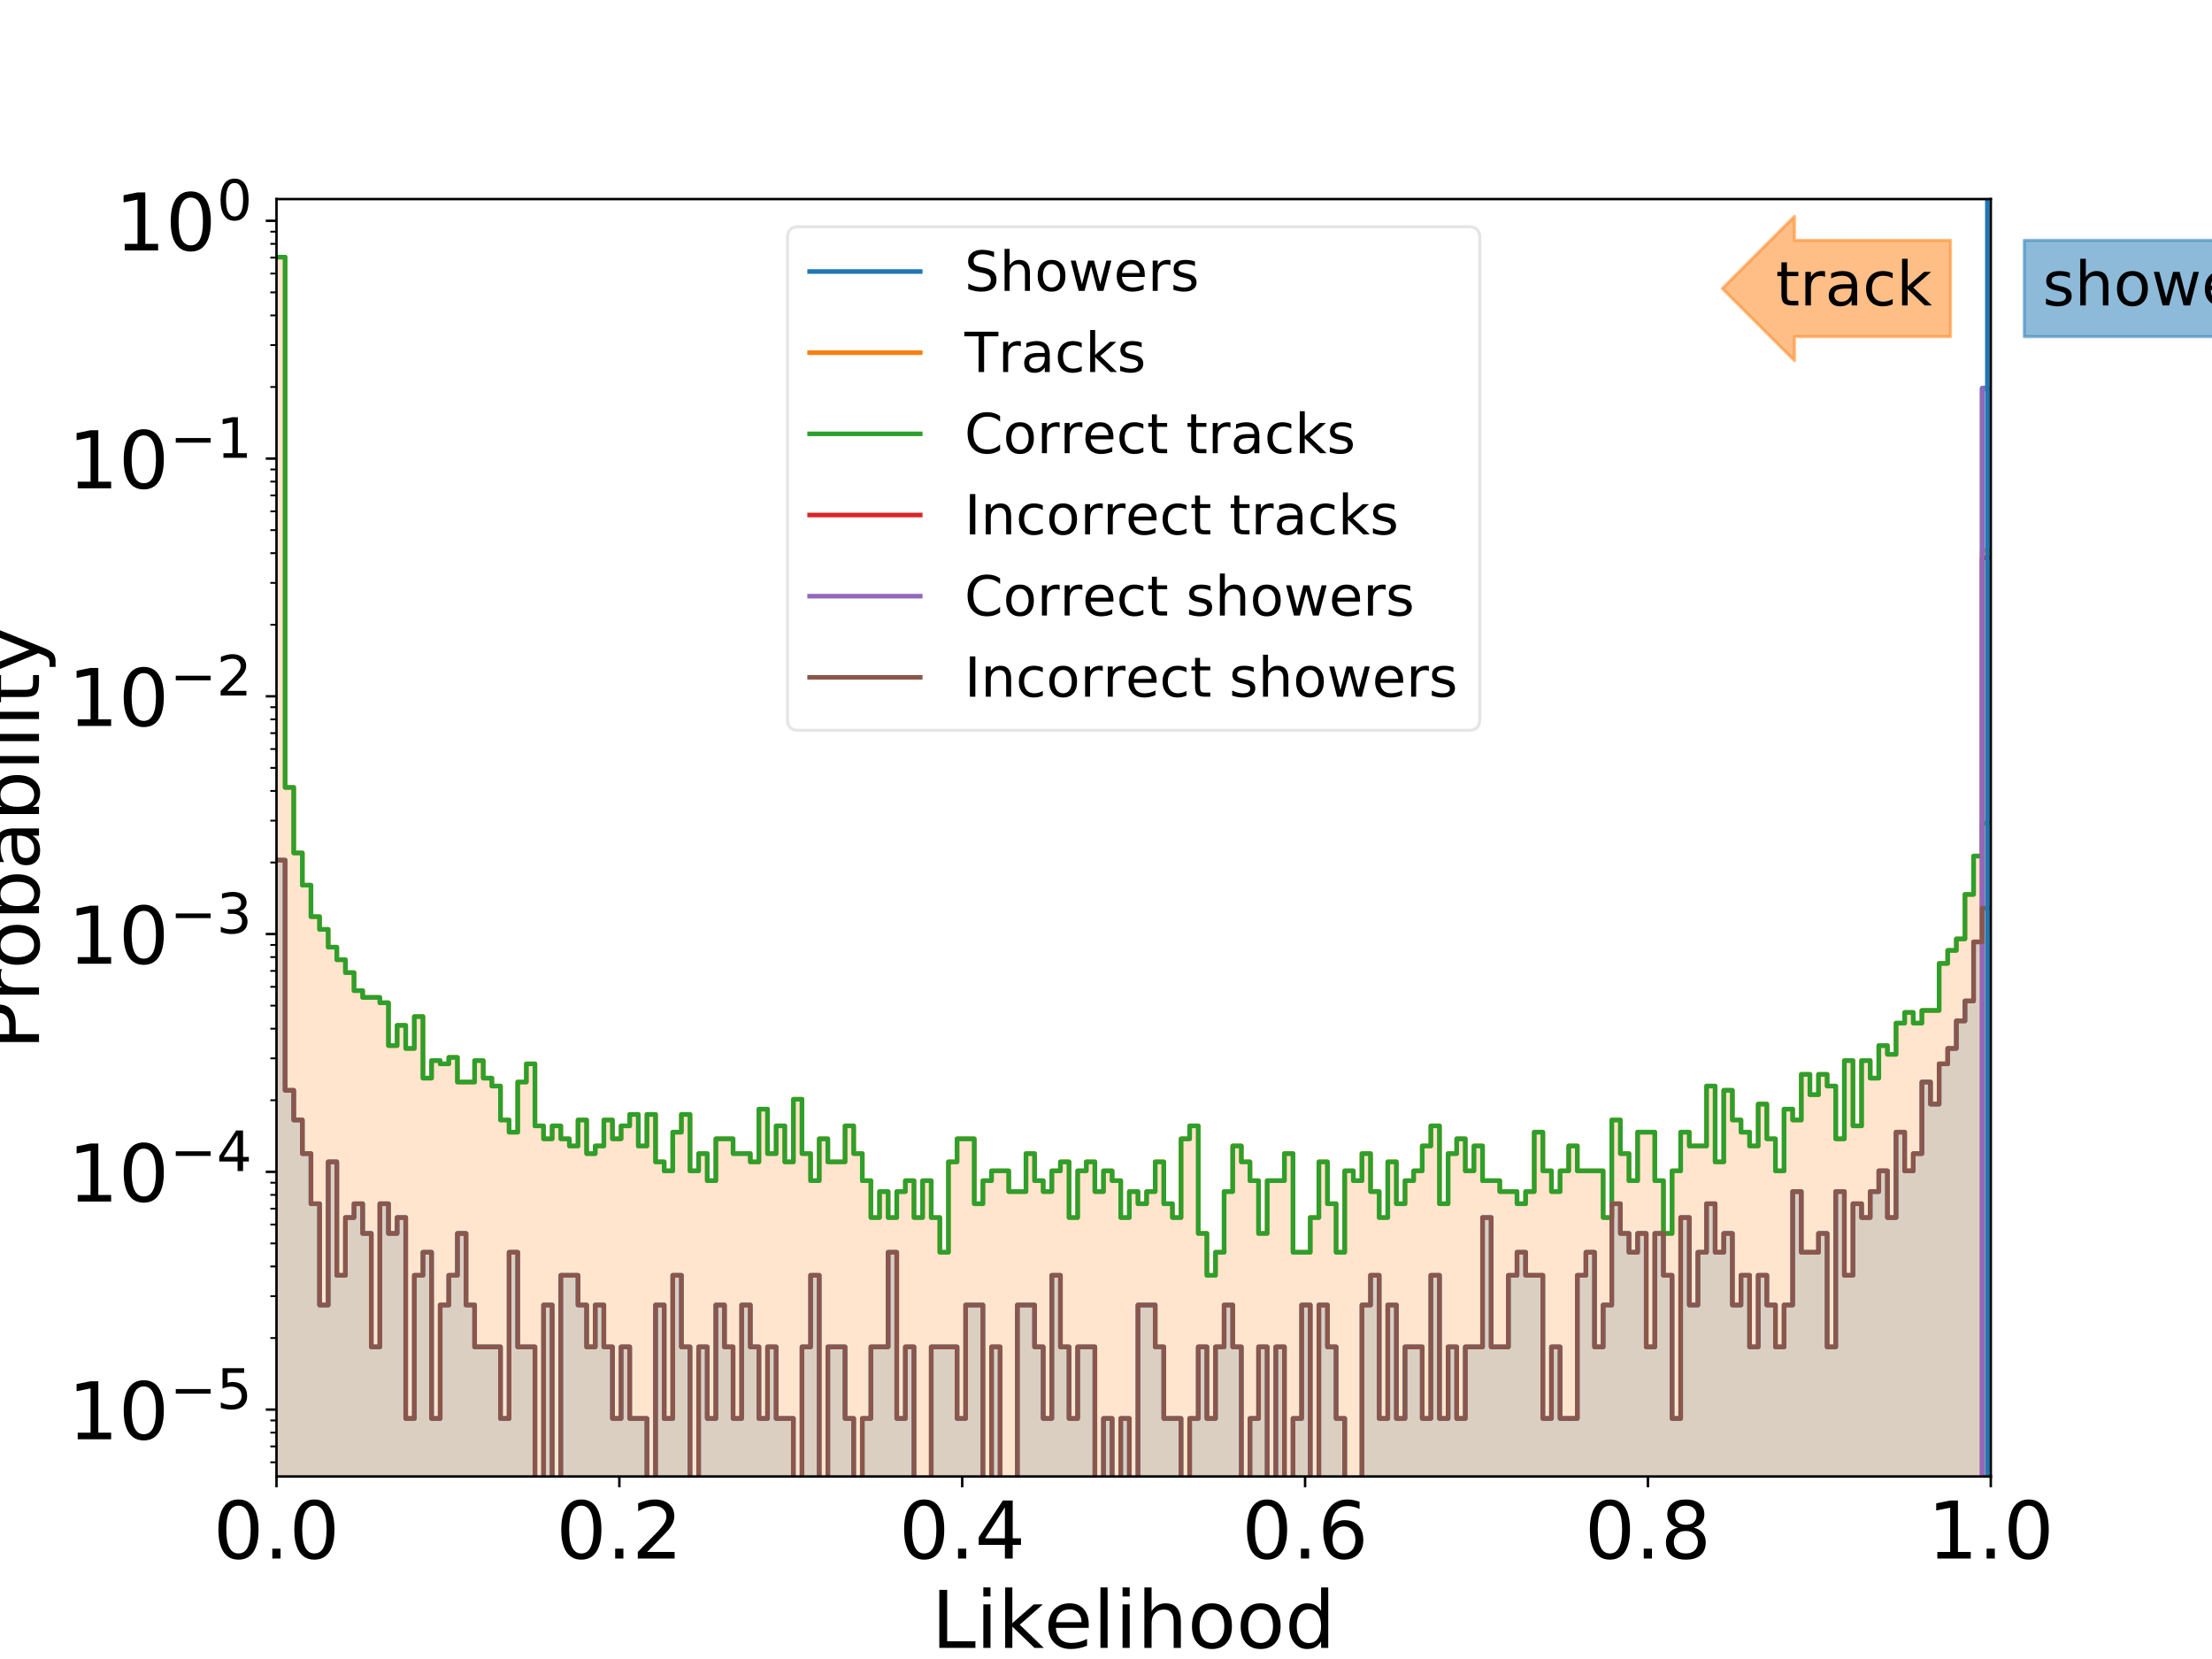 <?xml version="1.0" encoding="utf-8" standalone="no"?>
<!DOCTYPE svg PUBLIC "-//W3C//DTD SVG 1.1//EN"
  "http://www.w3.org/Graphics/SVG/1.1/DTD/svg11.dtd">
<!-- Created with matplotlib (https://matplotlib.org/) -->
<svg height="540pt" version="1.1" viewBox="0 0 720 540" width="720pt" xmlns="http://www.w3.org/2000/svg" xmlns:xlink="http://www.w3.org/1999/xlink">
 <defs>
  <style type="text/css">
*{stroke-linecap:butt;stroke-linejoin:round;}
  </style>
 </defs>
 <g id="figure_1">
  <g id="patch_1">
   <path d="M 0 540 
L 720 540 
L 720 0 
L 0 0 
z
" style="fill:#ffffff;"/>
  </g>
  <g id="axes_1">
   <g id="patch_2">
    <path d="M 90 480.6 
L 648 480.6 
L 648 64.8 
L 90 64.8 
z
" style="fill:#ffffff;"/>
   </g>
   <g id="patch_3">
    <path clip-path="url(#pa89c8dcb3a)" d="M 90 77460.232 
L 90 279.969 
L 92.804 279.969 
L 92.804 354.888 
L 95.608 354.888 
L 95.608 364.557 
L 98.412 364.557 
L 98.412 375.494 
L 101.216 375.494 
L 101.216 391.811 
L 104.02 391.811 
L 104.02 424.776 
L 106.824 424.776 
L 106.824 378.184 
L 109.628 378.184 
L 109.628 415.108 
L 112.432 415.108 
L 112.432 396.299 
L 115.236 396.299 
L 115.236 391.811 
L 118.04 391.811 
L 118.04 401.48 
L 120.844 401.48 
L 120.844 438.404 
L 123.648 438.404 
L 123.648 391.811 
L 126.452 391.811 
L 126.452 401.48 
L 129.256 401.48 
L 129.256 396.299 
L 132.06 396.299 
L 132.06 461.7 
L 134.864 461.7 
L 134.864 415.108 
L 137.668 415.108 
L 137.668 407.608 
L 140.472 407.608 
L 140.472 461.7 
L 143.276 461.7 
L 143.276 424.776 
L 146.08 424.776 
L 146.08 415.108 
L 148.884 415.108 
L 148.884 401.48 
L 151.688 401.48 
L 151.688 424.776 
L 154.492 424.776 
L 154.492 438.404 
L 157.296 438.404 
L 157.296 438.404 
L 160.101 438.404 
L 160.101 438.404 
L 162.905 438.404 
L 162.905 461.7 
L 165.709 461.7 
L 165.709 407.608 
L 168.513 407.608 
L 168.513 438.404 
L 171.317 438.404 
L 171.317 438.404 
L 174.121 438.404 
L 174.121 77460.232 
L 176.925 77460.232 
L 176.925 424.776 
L 179.729 424.776 
L 179.729 77460.232 
L 182.533 77460.232 
L 182.533 415.108 
L 185.337 415.108 
L 185.337 415.108 
L 188.141 415.108 
L 188.141 424.776 
L 190.945 424.776 
L 190.945 438.404 
L 193.749 438.404 
L 193.749 424.776 
L 196.553 424.776 
L 196.553 438.404 
L 199.357 438.404 
L 199.357 461.7 
L 202.161 461.7 
L 202.161 438.404 
L 204.965 438.404 
L 204.965 461.7 
L 207.769 461.7 
L 207.769 461.7 
L 210.573 461.7 
L 210.573 77460.232 
L 213.377 77460.232 
L 213.377 424.776 
L 216.181 424.776 
L 216.181 461.7 
L 218.985 461.7 
L 218.985 415.108 
L 221.789 415.108 
L 221.789 438.404 
L 224.593 438.404 
L 224.593 77460.232 
L 227.397 77460.232 
L 227.397 438.404 
L 230.201 438.404 
L 230.201 461.7 
L 233.005 461.7 
L 233.005 424.776 
L 235.809 424.776 
L 235.809 438.404 
L 238.613 438.404 
L 238.613 461.7 
L 241.417 461.7 
L 241.417 424.776 
L 244.221 424.776 
L 244.221 438.404 
L 247.025 438.404 
L 247.025 461.7 
L 249.829 461.7 
L 249.829 438.404 
L 252.633 438.404 
L 252.633 461.7 
L 255.437 461.7 
L 255.437 461.7 
L 258.241 461.7 
L 258.241 77460.232 
L 261.045 77460.232 
L 261.045 438.404 
L 263.849 438.404 
L 263.849 415.108 
L 266.653 415.108 
L 266.653 77460.232 
L 269.457 77460.232 
L 269.457 438.404 
L 272.261 438.404 
L 272.261 438.404 
L 275.065 438.404 
L 275.065 461.7 
L 277.869 461.7 
L 277.869 77460.232 
L 280.673 77460.232 
L 280.673 461.7 
L 283.477 461.7 
L 283.477 438.404 
L 286.281 438.404 
L 286.281 438.404 
L 289.085 438.404 
L 289.085 407.608 
L 291.889 407.608 
L 291.889 461.7 
L 294.693 461.7 
L 294.693 438.404 
L 297.497 438.404 
L 297.497 77460.232 
L 300.302 77460.232 
L 300.302 77460.232 
L 303.106 77460.232 
L 303.106 438.404 
L 305.91 438.404 
L 305.91 438.404 
L 308.714 438.404 
L 308.714 438.404 
L 311.518 438.404 
L 311.518 461.7 
L 314.322 461.7 
L 314.322 424.776 
L 317.126 424.776 
L 317.126 424.776 
L 319.93 424.776 
L 319.93 77460.232 
L 322.734 77460.232 
L 322.734 438.404 
L 325.538 438.404 
L 325.538 77460.232 
L 328.342 77460.232 
L 328.342 77460.232 
L 331.146 77460.232 
L 331.146 424.776 
L 333.95 424.776 
L 333.95 424.776 
L 336.754 424.776 
L 336.754 438.404 
L 339.558 438.404 
L 339.558 461.7 
L 342.362 461.7 
L 342.362 415.108 
L 345.166 415.108 
L 345.166 438.404 
L 347.97 438.404 
L 347.97 461.7 
L 350.774 461.7 
L 350.774 438.404 
L 353.578 438.404 
L 353.578 438.404 
L 356.382 438.404 
L 356.382 77460.232 
L 359.186 77460.232 
L 359.186 461.7 
L 361.99 461.7 
L 361.99 77460.232 
L 364.794 77460.232 
L 364.794 461.7 
L 367.598 461.7 
L 367.598 77460.232 
L 370.402 77460.232 
L 370.402 424.776 
L 373.206 424.776 
L 373.206 424.776 
L 376.01 424.776 
L 376.01 438.404 
L 378.814 438.404 
L 378.814 461.7 
L 381.618 461.7 
L 381.618 461.7 
L 384.422 461.7 
L 384.422 77460.232 
L 387.226 77460.232 
L 387.226 461.7 
L 390.03 461.7 
L 390.03 438.404 
L 392.834 438.404 
L 392.834 461.7 
L 395.638 461.7 
L 395.638 438.404 
L 398.442 438.404 
L 398.442 424.776 
L 401.246 424.776 
L 401.246 438.404 
L 404.05 438.404 
L 404.05 77460.232 
L 406.854 77460.232 
L 406.854 461.7 
L 409.658 461.7 
L 409.658 438.404 
L 412.462 438.404 
L 412.462 77460.232 
L 415.266 77460.232 
L 415.266 438.404 
L 418.07 438.404 
L 418.07 77460.232 
L 420.874 77460.232 
L 420.874 461.7 
L 423.678 461.7 
L 423.678 424.776 
L 426.482 424.776 
L 426.482 77460.232 
L 429.286 77460.232 
L 429.286 424.776 
L 432.09 424.776 
L 432.09 438.404 
L 434.894 438.404 
L 434.894 461.7 
L 437.698 461.7 
L 437.698 77460.232 
L 440.503 77460.232 
L 440.503 77460.232 
L 443.307 77460.232 
L 443.307 424.776 
L 446.111 424.776 
L 446.111 415.108 
L 448.915 415.108 
L 448.915 461.7 
L 451.719 461.7 
L 451.719 424.776 
L 454.523 424.776 
L 454.523 461.7 
L 457.327 461.7 
L 457.327 438.404 
L 460.131 438.404 
L 460.131 438.404 
L 462.935 438.404 
L 462.935 461.7 
L 465.739 461.7 
L 465.739 415.108 
L 468.543 415.108 
L 468.543 461.7 
L 471.347 461.7 
L 471.347 438.404 
L 474.151 438.404 
L 474.151 461.7 
L 476.955 461.7 
L 476.955 438.404 
L 479.759 438.404 
L 479.759 438.404 
L 482.563 438.404 
L 482.563 396.299 
L 485.367 396.299 
L 485.367 438.404 
L 488.171 438.404 
L 488.171 438.404 
L 490.975 438.404 
L 490.975 415.108 
L 493.779 415.108 
L 493.779 407.608 
L 496.583 407.608 
L 496.583 415.108 
L 499.387 415.108 
L 499.387 415.108 
L 502.191 415.108 
L 502.191 461.7 
L 504.995 461.7 
L 504.995 438.404 
L 507.799 438.404 
L 507.799 461.7 
L 510.603 461.7 
L 510.603 461.7 
L 513.407 461.7 
L 513.407 415.108 
L 516.211 415.108 
L 516.211 407.608 
L 519.015 407.608 
L 519.015 438.404 
L 521.819 438.404 
L 521.819 424.776 
L 524.623 424.776 
L 524.623 391.811 
L 527.427 391.811 
L 527.427 401.48 
L 530.231 401.48 
L 530.231 407.608 
L 533.035 407.608 
L 533.035 401.48 
L 535.839 401.48 
L 535.839 438.404 
L 538.643 438.404 
L 538.643 401.48 
L 541.447 401.48 
L 541.447 415.108 
L 544.251 415.108 
L 544.251 461.7 
L 547.055 461.7 
L 547.055 396.299 
L 549.859 396.299 
L 549.859 424.776 
L 552.663 424.776 
L 552.663 407.608 
L 555.467 407.608 
L 555.467 391.811 
L 558.271 391.811 
L 558.271 407.608 
L 561.075 407.608 
L 561.075 401.48 
L 563.879 401.48 
L 563.879 424.776 
L 566.683 424.776 
L 566.683 415.108 
L 569.487 415.108 
L 569.487 438.404 
L 572.291 438.404 
L 572.291 415.108 
L 575.095 415.108 
L 575.095 424.776 
L 577.899 424.776 
L 577.899 438.404 
L 580.704 438.404 
L 580.704 424.776 
L 583.508 424.776 
L 583.508 387.853 
L 586.312 387.853 
L 586.312 407.608 
L 589.116 407.608 
L 589.116 407.608 
L 591.92 407.608 
L 591.92 401.48 
L 594.724 401.48 
L 594.724 438.404 
L 597.528 438.404 
L 597.528 387.853 
L 600.332 387.853 
L 600.332 415.108 
L 603.136 415.108 
L 603.136 391.811 
L 605.94 391.811 
L 605.94 396.299 
L 608.744 396.299 
L 608.744 387.853 
L 611.548 387.853 
L 611.548 381.108 
L 614.352 381.108 
L 614.352 396.299 
L 617.156 396.299 
L 617.156 368.515 
L 619.96 368.515 
L 619.96 381.108 
L 622.764 381.108 
L 622.764 375.494 
L 625.568 375.494 
L 625.568 352.198 
L 628.372 352.198 
L 628.372 359.376 
L 631.176 359.376 
L 631.176 346.286 
L 633.98 346.286 
L 633.98 341.26 
L 636.784 341.26 
L 636.784 332.299 
L 639.588 332.299 
L 639.588 325.816 
L 642.392 325.816 
L 642.392 306.589 
L 645.196 306.589 
L 645.196 126.335 
L 648 126.335 
L 648 77460.232 
z
" style="fill:#1f77b4;opacity:0.2;"/>
   </g>
   <g id="patch_4">
    <path clip-path="url(#pa89c8dcb3a)" d="M 90 77460.232 
L 90 83.7 
L 92.804 83.7 
L 92.804 256.298 
L 95.608 256.298 
L 95.608 277.64 
L 98.412 277.64 
L 98.412 288.115 
L 101.216 288.115 
L 101.216 298.365 
L 104.02 298.365 
L 104.02 302.52 
L 106.824 302.52 
L 106.824 308.295 
L 109.628 308.295 
L 109.628 312.385 
L 112.432 312.385 
L 112.432 316.592 
L 115.236 316.592 
L 115.236 322.452 
L 118.04 322.452 
L 118.04 324.657 
L 120.844 324.657 
L 120.844 324.657 
L 123.648 324.657 
L 123.648 326.411 
L 126.452 326.411 
L 126.452 340.339 
L 129.256 340.339 
L 129.256 333.761 
L 132.06 333.761 
L 132.06 341.26 
L 134.864 341.26 
L 134.864 330.898 
L 137.668 330.898 
L 137.668 350.929 
L 140.472 350.929 
L 140.472 345.219 
L 143.276 345.219 
L 143.276 346.286 
L 146.08 346.286 
L 146.08 344.185 
L 148.884 344.185 
L 148.884 352.198 
L 151.688 352.198 
L 151.688 352.198 
L 154.492 352.198 
L 154.492 345.219 
L 157.296 345.219 
L 157.296 350.929 
L 160.101 350.929 
L 160.101 353.516 
L 162.905 353.516 
L 162.905 364.557 
L 165.709 364.557 
L 165.709 368.515 
L 168.513 368.515 
L 168.513 352.198 
L 171.317 352.198 
L 171.317 346.286 
L 174.121 346.286 
L 174.121 366.478 
L 176.925 366.478 
L 176.925 370.684 
L 179.729 370.684 
L 179.729 366.478 
L 182.533 366.478 
L 182.533 370.684 
L 185.337 370.684 
L 185.337 373.003 
L 188.141 373.003 
L 188.141 364.557 
L 190.945 364.557 
L 190.945 375.494 
L 193.749 375.494 
L 193.749 373.003 
L 196.553 373.003 
L 196.553 364.557 
L 199.357 364.557 
L 199.357 370.684 
L 202.161 370.684 
L 202.161 366.478 
L 204.965 366.478 
L 204.965 362.739 
L 207.769 362.739 
L 207.769 373.003 
L 210.573 373.003 
L 210.573 362.739 
L 213.377 362.739 
L 213.377 378.184 
L 216.181 378.184 
L 216.181 381.108 
L 218.985 381.108 
L 218.985 368.515 
L 221.789 368.515 
L 221.789 362.739 
L 224.593 362.739 
L 224.593 381.108 
L 227.397 381.108 
L 227.397 375.494 
L 230.201 375.494 
L 230.201 384.312 
L 233.005 384.312 
L 233.005 370.684 
L 235.809 370.684 
L 235.809 370.684 
L 238.613 370.684 
L 238.613 375.494 
L 241.417 375.494 
L 241.417 375.494 
L 244.221 375.494 
L 244.221 378.184 
L 247.025 378.184 
L 247.025 361.015 
L 249.829 361.015 
L 249.829 375.494 
L 252.633 375.494 
L 252.633 366.478 
L 255.437 366.478 
L 255.437 378.184 
L 258.241 378.184 
L 258.241 357.812 
L 261.045 357.812 
L 261.045 375.494 
L 263.849 375.494 
L 263.849 384.312 
L 266.653 384.312 
L 266.653 370.684 
L 269.457 370.684 
L 269.457 378.184 
L 272.261 378.184 
L 272.261 378.184 
L 275.065 378.184 
L 275.065 366.478 
L 277.869 366.478 
L 277.869 375.494 
L 280.673 375.494 
L 280.673 384.312 
L 283.477 384.312 
L 283.477 396.299 
L 286.281 396.299 
L 286.281 387.853 
L 289.085 387.853 
L 289.085 396.299 
L 291.889 396.299 
L 291.889 387.853 
L 294.693 387.853 
L 294.693 384.312 
L 297.497 384.312 
L 297.497 396.299 
L 300.302 396.299 
L 300.302 384.312 
L 303.106 384.312 
L 303.106 396.299 
L 305.91 396.299 
L 305.91 407.608 
L 308.714 407.608 
L 308.714 378.184 
L 311.518 378.184 
L 311.518 370.684 
L 314.322 370.684 
L 314.322 370.684 
L 317.126 370.684 
L 317.126 391.811 
L 319.93 391.811 
L 319.93 384.312 
L 322.734 384.312 
L 322.734 381.108 
L 325.538 381.108 
L 325.538 381.108 
L 328.342 381.108 
L 328.342 387.853 
L 331.146 387.853 
L 331.146 387.853 
L 333.95 387.853 
L 333.95 375.494 
L 336.754 375.494 
L 336.754 384.312 
L 339.558 384.312 
L 339.558 387.853 
L 342.362 387.853 
L 342.362 381.108 
L 345.166 381.108 
L 345.166 378.184 
L 347.97 378.184 
L 347.97 396.299 
L 350.774 396.299 
L 350.774 381.108 
L 353.578 381.108 
L 353.578 378.184 
L 356.382 378.184 
L 356.382 387.853 
L 359.186 387.853 
L 359.186 381.108 
L 361.99 381.108 
L 361.99 384.312 
L 364.794 384.312 
L 364.794 396.299 
L 367.598 396.299 
L 367.598 387.853 
L 370.402 387.853 
L 370.402 391.811 
L 373.206 391.811 
L 373.206 387.853 
L 376.01 387.853 
L 376.01 378.184 
L 378.814 378.184 
L 378.814 391.811 
L 381.618 391.811 
L 381.618 396.299 
L 384.422 396.299 
L 384.422 370.684 
L 387.226 370.684 
L 387.226 366.478 
L 390.03 366.478 
L 390.03 401.48 
L 392.834 401.48 
L 392.834 415.108 
L 395.638 415.108 
L 395.638 407.608 
L 398.442 407.608 
L 398.442 387.853 
L 401.246 387.853 
L 401.246 373.003 
L 404.05 373.003 
L 404.05 378.184 
L 406.854 378.184 
L 406.854 384.312 
L 409.658 384.312 
L 409.658 401.48 
L 412.462 401.48 
L 412.462 384.312 
L 415.266 384.312 
L 415.266 384.312 
L 418.07 384.312 
L 418.07 375.494 
L 420.874 375.494 
L 420.874 407.608 
L 423.678 407.608 
L 423.678 407.608 
L 426.482 407.608 
L 426.482 396.299 
L 429.286 396.299 
L 429.286 378.184 
L 432.09 378.184 
L 432.09 391.811 
L 434.894 391.811 
L 434.894 407.608 
L 437.698 407.608 
L 437.698 381.108 
L 440.503 381.108 
L 440.503 384.312 
L 443.307 384.312 
L 443.307 375.494 
L 446.111 375.494 
L 446.111 387.853 
L 448.915 387.853 
L 448.915 396.299 
L 451.719 396.299 
L 451.719 378.184 
L 454.523 378.184 
L 454.523 391.811 
L 457.327 391.811 
L 457.327 384.312 
L 460.131 384.312 
L 460.131 381.108 
L 462.935 381.108 
L 462.935 373.003 
L 465.739 373.003 
L 465.739 366.478 
L 468.543 366.478 
L 468.543 391.811 
L 471.347 391.811 
L 471.347 375.494 
L 474.151 375.494 
L 474.151 370.684 
L 476.955 370.684 
L 476.955 381.108 
L 479.759 381.108 
L 479.759 373.003 
L 482.563 373.003 
L 482.563 384.312 
L 485.367 384.312 
L 485.367 384.312 
L 488.171 384.312 
L 488.171 387.853 
L 490.975 387.853 
L 490.975 387.853 
L 493.779 387.853 
L 493.779 391.811 
L 496.583 391.811 
L 496.583 387.853 
L 499.387 387.853 
L 499.387 368.515 
L 502.191 368.515 
L 502.191 381.108 
L 504.995 381.108 
L 504.995 387.853 
L 507.799 387.853 
L 507.799 381.108 
L 510.603 381.108 
L 510.603 373.003 
L 513.407 373.003 
L 513.407 381.108 
L 516.211 381.108 
L 516.211 381.108 
L 519.015 381.108 
L 519.015 381.108 
L 521.819 381.108 
L 521.819 396.299 
L 524.623 396.299 
L 524.623 364.557 
L 527.427 364.557 
L 527.427 375.494 
L 530.231 375.494 
L 530.231 384.312 
L 533.035 384.312 
L 533.035 368.515 
L 535.839 368.515 
L 535.839 368.515 
L 538.643 368.515 
L 538.643 384.312 
L 541.447 384.312 
L 541.447 401.48 
L 544.251 401.48 
L 544.251 381.108 
L 547.055 381.108 
L 547.055 368.515 
L 549.859 368.515 
L 549.859 373.003 
L 552.663 373.003 
L 552.663 373.003 
L 555.467 373.003 
L 555.467 353.516 
L 558.271 353.516 
L 558.271 378.184 
L 561.075 378.184 
L 561.075 354.888 
L 563.879 354.888 
L 563.879 364.557 
L 566.683 364.557 
L 566.683 368.515 
L 569.487 368.515 
L 569.487 373.003 
L 572.291 373.003 
L 572.291 359.376 
L 575.095 359.376 
L 575.095 370.684 
L 577.899 370.684 
L 577.899 381.108 
L 580.704 381.108 
L 580.704 361.015 
L 583.508 361.015 
L 583.508 364.557 
L 586.312 364.557 
L 586.312 349.707 
L 589.116 349.707 
L 589.116 356.318 
L 591.92 356.318 
L 591.92 349.707 
L 594.724 349.707 
L 594.724 353.516 
L 597.528 353.516 
L 597.528 370.684 
L 600.332 370.684 
L 600.332 345.219 
L 603.136 345.219 
L 603.136 366.478 
L 605.94 366.478 
L 605.94 345.219 
L 608.744 345.219 
L 608.744 350.929 
L 611.548 350.929 
L 611.548 340.339 
L 614.352 340.339 
L 614.352 343.181 
L 617.156 343.181 
L 617.156 333.022 
L 619.96 333.022 
L 619.96 329.554 
L 622.764 329.554 
L 622.764 333.022 
L 625.568 333.022 
L 625.568 328.901 
L 628.372 328.901 
L 628.372 328.901 
L 631.176 328.901 
L 631.176 313.593 
L 633.98 313.593 
L 633.98 309.362 
L 636.784 309.362 
L 636.784 305.605 
L 639.588 305.605 
L 639.588 291.127 
L 642.392 291.127 
L 642.392 278.639 
L 645.196 278.639 
L 645.196 179.104 
L 648 179.104 
L 648 77460.232 
z
" style="fill:#ff7f0e;opacity:0.2;"/>
   </g>
   <g id="matplotlib.axis_1">
    <g id="xtick_1">
     <g id="line2d_1">
      <defs>
       <path d="M 0 0 
L 0 3.5 
" id="m282e83be89" style="stroke:#000000;stroke-width:0.8;"/>
      </defs>
      <g>
       <use style="stroke:#000000;stroke-width:0.8;" x="90" xlink:href="#m282e83be89" y="480.6"/>
      </g>
     </g>
     <g id="text_1">
      <!-- 0.0 -->
      <defs>
       <path d="M 31.781 66.406 
Q 24.172 66.406 20.328 58.906 
Q 16.5 51.422 16.5 36.375 
Q 16.5 21.391 20.328 13.891 
Q 24.172 6.391 31.781 6.391 
Q 39.453 6.391 43.281 13.891 
Q 47.125 21.391 47.125 36.375 
Q 47.125 51.422 43.281 58.906 
Q 39.453 66.406 31.781 66.406 
z
M 31.781 74.219 
Q 44.047 74.219 50.516 64.516 
Q 56.984 54.828 56.984 36.375 
Q 56.984 17.969 50.516 8.266 
Q 44.047 -1.422 31.781 -1.422 
Q 19.531 -1.422 13.062 8.266 
Q 6.594 17.969 6.594 36.375 
Q 6.594 54.828 13.062 64.516 
Q 19.531 74.219 31.781 74.219 
z
" id="DejaVuSans-48"/>
       <path d="M 10.688 12.406 
L 21 12.406 
L 21 0 
L 10.688 0 
z
" id="DejaVuSans-46"/>
      </defs>
      <g transform="translate(69.39 507.295)scale(0.259 -0.259)">
       <use xlink:href="#DejaVuSans-48"/>
       <use x="63.623" xlink:href="#DejaVuSans-46"/>
       <use x="95.41" xlink:href="#DejaVuSans-48"/>
      </g>
     </g>
    </g>
    <g id="xtick_2">
     <g id="line2d_2">
      <g>
       <use style="stroke:#000000;stroke-width:0.8;" x="201.6" xlink:href="#m282e83be89" y="480.6"/>
      </g>
     </g>
     <g id="text_2">
      <!-- 0.2 -->
      <defs>
       <path d="M 19.188 8.297 
L 53.609 8.297 
L 53.609 0 
L 7.328 0 
L 7.328 8.297 
Q 12.938 14.109 22.625 23.891 
Q 32.328 33.688 34.812 36.531 
Q 39.547 41.844 41.422 45.531 
Q 43.312 49.219 43.312 52.781 
Q 43.312 58.594 39.234 62.25 
Q 35.156 65.922 28.609 65.922 
Q 23.969 65.922 18.812 64.312 
Q 13.672 62.703 7.812 59.422 
L 7.812 69.391 
Q 13.766 71.781 18.938 73 
Q 24.125 74.219 28.422 74.219 
Q 39.75 74.219 46.484 68.547 
Q 53.219 62.891 53.219 53.422 
Q 53.219 48.922 51.531 44.891 
Q 49.859 40.875 45.406 35.406 
Q 44.188 33.984 37.641 27.219 
Q 31.109 20.453 19.188 8.297 
z
" id="DejaVuSans-50"/>
      </defs>
      <g transform="translate(180.99 507.295)scale(0.259 -0.259)">
       <use xlink:href="#DejaVuSans-48"/>
       <use x="63.623" xlink:href="#DejaVuSans-46"/>
       <use x="95.41" xlink:href="#DejaVuSans-50"/>
      </g>
     </g>
    </g>
    <g id="xtick_3">
     <g id="line2d_3">
      <g>
       <use style="stroke:#000000;stroke-width:0.8;" x="313.2" xlink:href="#m282e83be89" y="480.6"/>
      </g>
     </g>
     <g id="text_3">
      <!-- 0.4 -->
      <defs>
       <path d="M 37.797 64.312 
L 12.891 25.391 
L 37.797 25.391 
z
M 35.203 72.906 
L 47.609 72.906 
L 47.609 25.391 
L 58.016 25.391 
L 58.016 17.188 
L 47.609 17.188 
L 47.609 0 
L 37.797 0 
L 37.797 17.188 
L 4.891 17.188 
L 4.891 26.703 
z
" id="DejaVuSans-52"/>
      </defs>
      <g transform="translate(292.59 507.295)scale(0.259 -0.259)">
       <use xlink:href="#DejaVuSans-48"/>
       <use x="63.623" xlink:href="#DejaVuSans-46"/>
       <use x="95.41" xlink:href="#DejaVuSans-52"/>
      </g>
     </g>
    </g>
    <g id="xtick_4">
     <g id="line2d_4">
      <g>
       <use style="stroke:#000000;stroke-width:0.8;" x="424.8" xlink:href="#m282e83be89" y="480.6"/>
      </g>
     </g>
     <g id="text_4">
      <!-- 0.6 -->
      <defs>
       <path d="M 33.016 40.375 
Q 26.375 40.375 22.484 35.828 
Q 18.609 31.297 18.609 23.391 
Q 18.609 15.531 22.484 10.953 
Q 26.375 6.391 33.016 6.391 
Q 39.656 6.391 43.531 10.953 
Q 47.406 15.531 47.406 23.391 
Q 47.406 31.297 43.531 35.828 
Q 39.656 40.375 33.016 40.375 
z
M 52.594 71.297 
L 52.594 62.312 
Q 48.875 64.062 45.094 64.984 
Q 41.312 65.922 37.594 65.922 
Q 27.828 65.922 22.672 59.328 
Q 17.531 52.734 16.797 39.406 
Q 19.672 43.656 24.016 45.922 
Q 28.375 48.188 33.594 48.188 
Q 44.578 48.188 50.953 41.516 
Q 57.328 34.859 57.328 23.391 
Q 57.328 12.156 50.688 5.359 
Q 44.047 -1.422 33.016 -1.422 
Q 20.359 -1.422 13.672 8.266 
Q 6.984 17.969 6.984 36.375 
Q 6.984 53.656 15.188 63.938 
Q 23.391 74.219 37.203 74.219 
Q 40.922 74.219 44.703 73.484 
Q 48.484 72.75 52.594 71.297 
z
" id="DejaVuSans-54"/>
      </defs>
      <g transform="translate(404.19 507.295)scale(0.259 -0.259)">
       <use xlink:href="#DejaVuSans-48"/>
       <use x="63.623" xlink:href="#DejaVuSans-46"/>
       <use x="95.41" xlink:href="#DejaVuSans-54"/>
      </g>
     </g>
    </g>
    <g id="xtick_5">
     <g id="line2d_5">
      <g>
       <use style="stroke:#000000;stroke-width:0.8;" x="536.4" xlink:href="#m282e83be89" y="480.6"/>
      </g>
     </g>
     <g id="text_5">
      <!-- 0.8 -->
      <defs>
       <path d="M 31.781 34.625 
Q 24.75 34.625 20.719 30.859 
Q 16.703 27.094 16.703 20.516 
Q 16.703 13.922 20.719 10.156 
Q 24.75 6.391 31.781 6.391 
Q 38.812 6.391 42.859 10.172 
Q 46.922 13.969 46.922 20.516 
Q 46.922 27.094 42.891 30.859 
Q 38.875 34.625 31.781 34.625 
z
M 21.922 38.812 
Q 15.578 40.375 12.031 44.719 
Q 8.5 49.078 8.5 55.328 
Q 8.5 64.062 14.719 69.141 
Q 20.953 74.219 31.781 74.219 
Q 42.672 74.219 48.875 69.141 
Q 55.078 64.062 55.078 55.328 
Q 55.078 49.078 51.531 44.719 
Q 48 40.375 41.703 38.812 
Q 48.828 37.156 52.797 32.312 
Q 56.781 27.484 56.781 20.516 
Q 56.781 9.906 50.312 4.234 
Q 43.844 -1.422 31.781 -1.422 
Q 19.734 -1.422 13.25 4.234 
Q 6.781 9.906 6.781 20.516 
Q 6.781 27.484 10.781 32.312 
Q 14.797 37.156 21.922 38.812 
z
M 18.312 54.391 
Q 18.312 48.734 21.844 45.562 
Q 25.391 42.391 31.781 42.391 
Q 38.141 42.391 41.719 45.562 
Q 45.312 48.734 45.312 54.391 
Q 45.312 60.062 41.719 63.234 
Q 38.141 66.406 31.781 66.406 
Q 25.391 66.406 21.844 63.234 
Q 18.312 60.062 18.312 54.391 
z
" id="DejaVuSans-56"/>
      </defs>
      <g transform="translate(515.79 507.295)scale(0.259 -0.259)">
       <use xlink:href="#DejaVuSans-48"/>
       <use x="63.623" xlink:href="#DejaVuSans-46"/>
       <use x="95.41" xlink:href="#DejaVuSans-56"/>
      </g>
     </g>
    </g>
    <g id="xtick_6">
     <g id="line2d_6">
      <g>
       <use style="stroke:#000000;stroke-width:0.8;" x="648" xlink:href="#m282e83be89" y="480.6"/>
      </g>
     </g>
     <g id="text_6">
      <!-- 1.0 -->
      <defs>
       <path d="M 12.406 8.297 
L 28.516 8.297 
L 28.516 63.922 
L 10.984 60.406 
L 10.984 69.391 
L 28.422 72.906 
L 38.281 72.906 
L 38.281 8.297 
L 54.391 8.297 
L 54.391 0 
L 12.406 0 
z
" id="DejaVuSans-49"/>
      </defs>
      <g transform="translate(627.39 507.295)scale(0.259 -0.259)">
       <use xlink:href="#DejaVuSans-49"/>
       <use x="63.623" xlink:href="#DejaVuSans-46"/>
       <use x="95.41" xlink:href="#DejaVuSans-48"/>
      </g>
     </g>
    </g>
    <g id="text_7">
     <!-- Likelihood -->
     <defs>
      <path d="M 9.812 72.906 
L 19.672 72.906 
L 19.672 8.297 
L 55.172 8.297 
L 55.172 0 
L 9.812 0 
z
" id="DejaVuSans-76"/>
      <path d="M 9.422 54.688 
L 18.406 54.688 
L 18.406 0 
L 9.422 0 
z
M 9.422 75.984 
L 18.406 75.984 
L 18.406 64.594 
L 9.422 64.594 
z
" id="DejaVuSans-105"/>
      <path d="M 9.078 75.984 
L 18.109 75.984 
L 18.109 31.109 
L 44.922 54.688 
L 56.391 54.688 
L 27.391 29.109 
L 57.625 0 
L 45.906 0 
L 18.109 26.703 
L 18.109 0 
L 9.078 0 
z
" id="DejaVuSans-107"/>
      <path d="M 56.203 29.594 
L 56.203 25.203 
L 14.891 25.203 
Q 15.484 15.922 20.484 11.062 
Q 25.484 6.203 34.422 6.203 
Q 39.594 6.203 44.453 7.469 
Q 49.312 8.734 54.109 11.281 
L 54.109 2.781 
Q 49.266 0.734 44.188 -0.344 
Q 39.109 -1.422 33.891 -1.422 
Q 20.797 -1.422 13.156 6.188 
Q 5.516 13.812 5.516 26.812 
Q 5.516 40.234 12.766 48.109 
Q 20.016 56 32.328 56 
Q 43.359 56 49.781 48.891 
Q 56.203 41.797 56.203 29.594 
z
M 47.219 32.234 
Q 47.125 39.594 43.094 43.984 
Q 39.062 48.391 32.422 48.391 
Q 24.906 48.391 20.391 44.141 
Q 15.875 39.891 15.188 32.172 
z
" id="DejaVuSans-101"/>
      <path d="M 9.422 75.984 
L 18.406 75.984 
L 18.406 0 
L 9.422 0 
z
" id="DejaVuSans-108"/>
      <path d="M 54.891 33.016 
L 54.891 0 
L 45.906 0 
L 45.906 32.719 
Q 45.906 40.484 42.875 44.328 
Q 39.844 48.188 33.797 48.188 
Q 26.516 48.188 22.312 43.547 
Q 18.109 38.922 18.109 30.906 
L 18.109 0 
L 9.078 0 
L 9.078 75.984 
L 18.109 75.984 
L 18.109 46.188 
Q 21.344 51.125 25.703 53.562 
Q 30.078 56 35.797 56 
Q 45.219 56 50.047 50.172 
Q 54.891 44.344 54.891 33.016 
z
" id="DejaVuSans-104"/>
      <path d="M 30.609 48.391 
Q 23.391 48.391 19.188 42.75 
Q 14.984 37.109 14.984 27.297 
Q 14.984 17.484 19.156 11.844 
Q 23.344 6.203 30.609 6.203 
Q 37.797 6.203 41.984 11.859 
Q 46.188 17.531 46.188 27.297 
Q 46.188 37.016 41.984 42.703 
Q 37.797 48.391 30.609 48.391 
z
M 30.609 56 
Q 42.328 56 49.016 48.375 
Q 55.719 40.766 55.719 27.297 
Q 55.719 13.875 49.016 6.219 
Q 42.328 -1.422 30.609 -1.422 
Q 18.844 -1.422 12.172 6.219 
Q 5.516 13.875 5.516 27.297 
Q 5.516 40.766 12.172 48.375 
Q 18.844 56 30.609 56 
z
" id="DejaVuSans-111"/>
      <path d="M 45.406 46.391 
L 45.406 75.984 
L 54.391 75.984 
L 54.391 0 
L 45.406 0 
L 45.406 8.203 
Q 42.578 3.328 38.25 0.953 
Q 33.938 -1.422 27.875 -1.422 
Q 17.969 -1.422 11.734 6.484 
Q 5.516 14.406 5.516 27.297 
Q 5.516 40.188 11.734 48.094 
Q 17.969 56 27.875 56 
Q 33.938 56 38.25 53.625 
Q 42.578 51.266 45.406 46.391 
z
M 14.797 27.297 
Q 14.797 17.391 18.875 11.75 
Q 22.953 6.109 30.078 6.109 
Q 37.203 6.109 41.297 11.75 
Q 45.406 17.391 45.406 27.297 
Q 45.406 37.203 41.297 42.844 
Q 37.203 48.484 30.078 48.484 
Q 22.953 48.484 18.875 42.844 
Q 14.797 37.203 14.797 27.297 
z
" id="DejaVuSans-100"/>
     </defs>
     <g transform="translate(303.204 536.381)scale(0.259 -0.259)">
      <use xlink:href="#DejaVuSans-76"/>
      <use x="55.713" xlink:href="#DejaVuSans-105"/>
      <use x="83.496" xlink:href="#DejaVuSans-107"/>
      <use x="141.359" xlink:href="#DejaVuSans-101"/>
      <use x="202.883" xlink:href="#DejaVuSans-108"/>
      <use x="230.666" xlink:href="#DejaVuSans-105"/>
      <use x="258.449" xlink:href="#DejaVuSans-104"/>
      <use x="321.828" xlink:href="#DejaVuSans-111"/>
      <use x="383.01" xlink:href="#DejaVuSans-111"/>
      <use x="444.191" xlink:href="#DejaVuSans-100"/>
     </g>
    </g>
   </g>
   <g id="matplotlib.axis_2">
    <g id="ytick_1">
     <g id="line2d_7">
      <defs>
       <path d="M 0 0 
L -3.5 0 
" id="m66dba12b2a" style="stroke:#000000;stroke-width:0.8;"/>
      </defs>
      <g>
       <use style="stroke:#000000;stroke-width:0.8;" x="90" xlink:href="#m66dba12b2a" y="458.813"/>
      </g>
     </g>
     <g id="text_8">
      <!-- $\mathdefault{10^{-5}}$ -->
      <defs>
       <path d="M 10.594 35.5 
L 73.188 35.5 
L 73.188 27.203 
L 10.594 27.203 
z
" id="DejaVuSans-8722"/>
       <path d="M 10.797 72.906 
L 49.516 72.906 
L 49.516 64.594 
L 19.828 64.594 
L 19.828 46.734 
Q 21.969 47.469 24.109 47.828 
Q 26.266 48.188 28.422 48.188 
Q 40.625 48.188 47.75 41.5 
Q 54.891 34.812 54.891 23.391 
Q 54.891 11.625 47.562 5.094 
Q 40.234 -1.422 26.906 -1.422 
Q 22.312 -1.422 17.547 -0.641 
Q 12.797 0.141 7.719 1.703 
L 7.719 11.625 
Q 12.109 9.234 16.797 8.062 
Q 21.484 6.891 26.703 6.891 
Q 35.156 6.891 40.078 11.328 
Q 45.016 15.766 45.016 23.391 
Q 45.016 31 40.078 35.438 
Q 35.156 39.891 26.703 39.891 
Q 22.75 39.891 18.812 39.016 
Q 14.891 38.141 10.797 36.281 
z
" id="DejaVuSans-53"/>
      </defs>
      <g transform="translate(22.088 468.661)scale(0.259 -0.259)">
       <use transform="translate(0 0.684)" xlink:href="#DejaVuSans-49"/>
       <use transform="translate(63.623 0.684)" xlink:href="#DejaVuSans-48"/>
       <use transform="translate(128.203 38.966)scale(0.7)" xlink:href="#DejaVuSans-8722"/>
       <use transform="translate(186.855 38.966)scale(0.7)" xlink:href="#DejaVuSans-53"/>
      </g>
     </g>
    </g>
    <g id="ytick_2">
     <g id="line2d_8">
      <g>
       <use style="stroke:#000000;stroke-width:0.8;" x="90" xlink:href="#m66dba12b2a" y="381.425"/>
      </g>
     </g>
     <g id="text_9">
      <!-- $\mathdefault{10^{-4}}$ -->
      <g transform="translate(22.088 391.273)scale(0.259 -0.259)">
       <use transform="translate(0 0.684)" xlink:href="#DejaVuSans-49"/>
       <use transform="translate(63.623 0.684)" xlink:href="#DejaVuSans-48"/>
       <use transform="translate(128.203 38.966)scale(0.7)" xlink:href="#DejaVuSans-8722"/>
       <use transform="translate(186.855 38.966)scale(0.7)" xlink:href="#DejaVuSans-52"/>
      </g>
     </g>
    </g>
    <g id="ytick_3">
     <g id="line2d_9">
      <g>
       <use style="stroke:#000000;stroke-width:0.8;" x="90" xlink:href="#m66dba12b2a" y="304.037"/>
      </g>
     </g>
     <g id="text_10">
      <!-- $\mathdefault{10^{-3}}$ -->
      <defs>
       <path d="M 40.578 39.312 
Q 47.656 37.797 51.625 33 
Q 55.609 28.219 55.609 21.188 
Q 55.609 10.406 48.188 4.484 
Q 40.766 -1.422 27.094 -1.422 
Q 22.516 -1.422 17.656 -0.516 
Q 12.797 0.391 7.625 2.203 
L 7.625 11.719 
Q 11.719 9.328 16.594 8.109 
Q 21.484 6.891 26.812 6.891 
Q 36.078 6.891 40.938 10.547 
Q 45.797 14.203 45.797 21.188 
Q 45.797 27.641 41.281 31.266 
Q 36.766 34.906 28.719 34.906 
L 20.219 34.906 
L 20.219 43.016 
L 29.109 43.016 
Q 36.375 43.016 40.234 45.922 
Q 44.094 48.828 44.094 54.297 
Q 44.094 59.906 40.109 62.906 
Q 36.141 65.922 28.719 65.922 
Q 24.656 65.922 20.016 65.031 
Q 15.375 64.156 9.812 62.312 
L 9.812 71.094 
Q 15.438 72.656 20.344 73.438 
Q 25.25 74.219 29.594 74.219 
Q 40.828 74.219 47.359 69.109 
Q 53.906 64.016 53.906 55.328 
Q 53.906 49.266 50.438 45.094 
Q 46.969 40.922 40.578 39.312 
z
" id="DejaVuSans-51"/>
      </defs>
      <g transform="translate(22.088 313.884)scale(0.259 -0.259)">
       <use transform="translate(0 0.766)" xlink:href="#DejaVuSans-49"/>
       <use transform="translate(63.623 0.766)" xlink:href="#DejaVuSans-48"/>
       <use transform="translate(128.203 39.047)scale(0.7)" xlink:href="#DejaVuSans-8722"/>
       <use transform="translate(186.855 39.047)scale(0.7)" xlink:href="#DejaVuSans-51"/>
      </g>
     </g>
    </g>
    <g id="ytick_4">
     <g id="line2d_10">
      <g>
       <use style="stroke:#000000;stroke-width:0.8;" x="90" xlink:href="#m66dba12b2a" y="226.648"/>
      </g>
     </g>
     <g id="text_11">
      <!-- $\mathdefault{10^{-2}}$ -->
      <g transform="translate(22.088 236.496)scale(0.259 -0.259)">
       <use transform="translate(0 0.766)" xlink:href="#DejaVuSans-49"/>
       <use transform="translate(63.623 0.766)" xlink:href="#DejaVuSans-48"/>
       <use transform="translate(128.203 39.047)scale(0.7)" xlink:href="#DejaVuSans-8722"/>
       <use transform="translate(186.855 39.047)scale(0.7)" xlink:href="#DejaVuSans-50"/>
      </g>
     </g>
    </g>
    <g id="ytick_5">
     <g id="line2d_11">
      <g>
       <use style="stroke:#000000;stroke-width:0.8;" x="90" xlink:href="#m66dba12b2a" y="149.26"/>
      </g>
     </g>
     <g id="text_12">
      <!-- $\mathdefault{10^{-1}}$ -->
      <g transform="translate(22.088 159.108)scale(0.259 -0.259)">
       <use transform="translate(0 0.684)" xlink:href="#DejaVuSans-49"/>
       <use transform="translate(63.623 0.684)" xlink:href="#DejaVuSans-48"/>
       <use transform="translate(128.203 38.966)scale(0.7)" xlink:href="#DejaVuSans-8722"/>
       <use transform="translate(186.855 38.966)scale(0.7)" xlink:href="#DejaVuSans-49"/>
      </g>
     </g>
    </g>
    <g id="ytick_6">
     <g id="line2d_12">
      <g>
       <use style="stroke:#000000;stroke-width:0.8;" x="90" xlink:href="#m66dba12b2a" y="71.872"/>
      </g>
     </g>
     <g id="text_13">
      <!-- $\mathdefault{10^{0}}$ -->
      <g transform="translate(37.381 81.719)scale(0.259 -0.259)">
       <use transform="translate(0 0.766)" xlink:href="#DejaVuSans-49"/>
       <use transform="translate(63.623 0.766)" xlink:href="#DejaVuSans-48"/>
       <use transform="translate(128.203 39.047)scale(0.7)" xlink:href="#DejaVuSans-48"/>
      </g>
     </g>
    </g>
    <g id="ytick_7">
     <g id="line2d_13">
      <defs>
       <path d="M 0 0 
L -2 0 
" id="m5161ee5861" style="stroke:#000000;stroke-width:0.6;"/>
      </defs>
      <g>
       <use style="stroke:#000000;stroke-width:0.6;" x="90" xlink:href="#m5161ee5861" y="475.982"/>
      </g>
     </g>
    </g>
    <g id="ytick_8">
     <g id="line2d_14">
      <g>
       <use style="stroke:#000000;stroke-width:0.6;" x="90" xlink:href="#m5161ee5861" y="470.801"/>
      </g>
     </g>
    </g>
    <g id="ytick_9">
     <g id="line2d_15">
      <g>
       <use style="stroke:#000000;stroke-width:0.6;" x="90" xlink:href="#m5161ee5861" y="466.313"/>
      </g>
     </g>
    </g>
    <g id="ytick_10">
     <g id="line2d_16">
      <g>
       <use style="stroke:#000000;stroke-width:0.6;" x="90" xlink:href="#m5161ee5861" y="462.355"/>
      </g>
     </g>
    </g>
    <g id="ytick_11">
     <g id="line2d_17">
      <g>
       <use style="stroke:#000000;stroke-width:0.6;" x="90" xlink:href="#m5161ee5861" y="435.517"/>
      </g>
     </g>
    </g>
    <g id="ytick_12">
     <g id="line2d_18">
      <g>
       <use style="stroke:#000000;stroke-width:0.6;" x="90" xlink:href="#m5161ee5861" y="421.89"/>
      </g>
     </g>
    </g>
    <g id="ytick_13">
     <g id="line2d_19">
      <g>
       <use style="stroke:#000000;stroke-width:0.6;" x="90" xlink:href="#m5161ee5861" y="412.221"/>
      </g>
     </g>
    </g>
    <g id="ytick_14">
     <g id="line2d_20">
      <g>
       <use style="stroke:#000000;stroke-width:0.6;" x="90" xlink:href="#m5161ee5861" y="404.721"/>
      </g>
     </g>
    </g>
    <g id="ytick_15">
     <g id="line2d_21">
      <g>
       <use style="stroke:#000000;stroke-width:0.6;" x="90" xlink:href="#m5161ee5861" y="398.594"/>
      </g>
     </g>
    </g>
    <g id="ytick_16">
     <g id="line2d_22">
      <g>
       <use style="stroke:#000000;stroke-width:0.6;" x="90" xlink:href="#m5161ee5861" y="393.413"/>
      </g>
     </g>
    </g>
    <g id="ytick_17">
     <g id="line2d_23">
      <g>
       <use style="stroke:#000000;stroke-width:0.6;" x="90" xlink:href="#m5161ee5861" y="388.925"/>
      </g>
     </g>
    </g>
    <g id="ytick_18">
     <g id="line2d_24">
      <g>
       <use style="stroke:#000000;stroke-width:0.6;" x="90" xlink:href="#m5161ee5861" y="384.966"/>
      </g>
     </g>
    </g>
    <g id="ytick_19">
     <g id="line2d_25">
      <g>
       <use style="stroke:#000000;stroke-width:0.6;" x="90" xlink:href="#m5161ee5861" y="358.129"/>
      </g>
     </g>
    </g>
    <g id="ytick_20">
     <g id="line2d_26">
      <g>
       <use style="stroke:#000000;stroke-width:0.6;" x="90" xlink:href="#m5161ee5861" y="344.502"/>
      </g>
     </g>
    </g>
    <g id="ytick_21">
     <g id="line2d_27">
      <g>
       <use style="stroke:#000000;stroke-width:0.6;" x="90" xlink:href="#m5161ee5861" y="334.833"/>
      </g>
     </g>
    </g>
    <g id="ytick_22">
     <g id="line2d_28">
      <g>
       <use style="stroke:#000000;stroke-width:0.6;" x="90" xlink:href="#m5161ee5861" y="327.333"/>
      </g>
     </g>
    </g>
    <g id="ytick_23">
     <g id="line2d_29">
      <g>
       <use style="stroke:#000000;stroke-width:0.6;" x="90" xlink:href="#m5161ee5861" y="321.205"/>
      </g>
     </g>
    </g>
    <g id="ytick_24">
     <g id="line2d_30">
      <g>
       <use style="stroke:#000000;stroke-width:0.6;" x="90" xlink:href="#m5161ee5861" y="316.024"/>
      </g>
     </g>
    </g>
    <g id="ytick_25">
     <g id="line2d_31">
      <g>
       <use style="stroke:#000000;stroke-width:0.6;" x="90" xlink:href="#m5161ee5861" y="311.536"/>
      </g>
     </g>
    </g>
    <g id="ytick_26">
     <g id="line2d_32">
      <g>
       <use style="stroke:#000000;stroke-width:0.6;" x="90" xlink:href="#m5161ee5861" y="307.578"/>
      </g>
     </g>
    </g>
    <g id="ytick_27">
     <g id="line2d_33">
      <g>
       <use style="stroke:#000000;stroke-width:0.6;" x="90" xlink:href="#m5161ee5861" y="280.741"/>
      </g>
     </g>
    </g>
    <g id="ytick_28">
     <g id="line2d_34">
      <g>
       <use style="stroke:#000000;stroke-width:0.6;" x="90" xlink:href="#m5161ee5861" y="267.113"/>
      </g>
     </g>
    </g>
    <g id="ytick_29">
     <g id="line2d_35">
      <g>
       <use style="stroke:#000000;stroke-width:0.6;" x="90" xlink:href="#m5161ee5861" y="257.444"/>
      </g>
     </g>
    </g>
    <g id="ytick_30">
     <g id="line2d_36">
      <g>
       <use style="stroke:#000000;stroke-width:0.6;" x="90" xlink:href="#m5161ee5861" y="249.945"/>
      </g>
     </g>
    </g>
    <g id="ytick_31">
     <g id="line2d_37">
      <g>
       <use style="stroke:#000000;stroke-width:0.6;" x="90" xlink:href="#m5161ee5861" y="243.817"/>
      </g>
     </g>
    </g>
    <g id="ytick_32">
     <g id="line2d_38">
      <g>
       <use style="stroke:#000000;stroke-width:0.6;" x="90" xlink:href="#m5161ee5861" y="238.636"/>
      </g>
     </g>
    </g>
    <g id="ytick_33">
     <g id="line2d_39">
      <g>
       <use style="stroke:#000000;stroke-width:0.6;" x="90" xlink:href="#m5161ee5861" y="234.148"/>
      </g>
     </g>
    </g>
    <g id="ytick_34">
     <g id="line2d_40">
      <g>
       <use style="stroke:#000000;stroke-width:0.6;" x="90" xlink:href="#m5161ee5861" y="230.19"/>
      </g>
     </g>
    </g>
    <g id="ytick_35">
     <g id="line2d_41">
      <g>
       <use style="stroke:#000000;stroke-width:0.6;" x="90" xlink:href="#m5161ee5861" y="203.352"/>
      </g>
     </g>
    </g>
    <g id="ytick_36">
     <g id="line2d_42">
      <g>
       <use style="stroke:#000000;stroke-width:0.6;" x="90" xlink:href="#m5161ee5861" y="189.725"/>
      </g>
     </g>
    </g>
    <g id="ytick_37">
     <g id="line2d_43">
      <g>
       <use style="stroke:#000000;stroke-width:0.6;" x="90" xlink:href="#m5161ee5861" y="180.056"/>
      </g>
     </g>
    </g>
    <g id="ytick_38">
     <g id="line2d_44">
      <g>
       <use style="stroke:#000000;stroke-width:0.6;" x="90" xlink:href="#m5161ee5861" y="172.556"/>
      </g>
     </g>
    </g>
    <g id="ytick_39">
     <g id="line2d_45">
      <g>
       <use style="stroke:#000000;stroke-width:0.6;" x="90" xlink:href="#m5161ee5861" y="166.429"/>
      </g>
     </g>
    </g>
    <g id="ytick_40">
     <g id="line2d_46">
      <g>
       <use style="stroke:#000000;stroke-width:0.6;" x="90" xlink:href="#m5161ee5861" y="161.248"/>
      </g>
     </g>
    </g>
    <g id="ytick_41">
     <g id="line2d_47">
      <g>
       <use style="stroke:#000000;stroke-width:0.6;" x="90" xlink:href="#m5161ee5861" y="156.76"/>
      </g>
     </g>
    </g>
    <g id="ytick_42">
     <g id="line2d_48">
      <g>
       <use style="stroke:#000000;stroke-width:0.6;" x="90" xlink:href="#m5161ee5861" y="152.801"/>
      </g>
     </g>
    </g>
    <g id="ytick_43">
     <g id="line2d_49">
      <g>
       <use style="stroke:#000000;stroke-width:0.6;" x="90" xlink:href="#m5161ee5861" y="125.964"/>
      </g>
     </g>
    </g>
    <g id="ytick_44">
     <g id="line2d_50">
      <g>
       <use style="stroke:#000000;stroke-width:0.6;" x="90" xlink:href="#m5161ee5861" y="112.336"/>
      </g>
     </g>
    </g>
    <g id="ytick_45">
     <g id="line2d_51">
      <g>
       <use style="stroke:#000000;stroke-width:0.6;" x="90" xlink:href="#m5161ee5861" y="102.668"/>
      </g>
     </g>
    </g>
    <g id="ytick_46">
     <g id="line2d_52">
      <g>
       <use style="stroke:#000000;stroke-width:0.6;" x="90" xlink:href="#m5161ee5861" y="95.168"/>
      </g>
     </g>
    </g>
    <g id="ytick_47">
     <g id="line2d_53">
      <g>
       <use style="stroke:#000000;stroke-width:0.6;" x="90" xlink:href="#m5161ee5861" y="89.04"/>
      </g>
     </g>
    </g>
    <g id="ytick_48">
     <g id="line2d_54">
      <g>
       <use style="stroke:#000000;stroke-width:0.6;" x="90" xlink:href="#m5161ee5861" y="83.859"/>
      </g>
     </g>
    </g>
    <g id="ytick_49">
     <g id="line2d_55">
      <g>
       <use style="stroke:#000000;stroke-width:0.6;" x="90" xlink:href="#m5161ee5861" y="79.371"/>
      </g>
     </g>
    </g>
    <g id="ytick_50">
     <g id="line2d_56">
      <g>
       <use style="stroke:#000000;stroke-width:0.6;" x="90" xlink:href="#m5161ee5861" y="75.413"/>
      </g>
     </g>
    </g>
    <g id="text_14">
     <!-- Probability -->
     <defs>
      <path d="M 19.672 64.797 
L 19.672 37.406 
L 32.078 37.406 
Q 38.969 37.406 42.719 40.969 
Q 46.484 44.531 46.484 51.125 
Q 46.484 57.672 42.719 61.234 
Q 38.969 64.797 32.078 64.797 
z
M 9.812 72.906 
L 32.078 72.906 
Q 44.344 72.906 50.609 67.359 
Q 56.891 61.812 56.891 51.125 
Q 56.891 40.328 50.609 34.812 
Q 44.344 29.297 32.078 29.297 
L 19.672 29.297 
L 19.672 0 
L 9.812 0 
z
" id="DejaVuSans-80"/>
      <path d="M 41.109 46.297 
Q 39.594 47.172 37.812 47.578 
Q 36.031 48 33.891 48 
Q 26.266 48 22.188 43.047 
Q 18.109 38.094 18.109 28.812 
L 18.109 0 
L 9.078 0 
L 9.078 54.688 
L 18.109 54.688 
L 18.109 46.188 
Q 20.953 51.172 25.484 53.578 
Q 30.031 56 36.531 56 
Q 37.453 56 38.578 55.875 
Q 39.703 55.766 41.062 55.516 
z
" id="DejaVuSans-114"/>
      <path d="M 48.688 27.297 
Q 48.688 37.203 44.609 42.844 
Q 40.531 48.484 33.406 48.484 
Q 26.266 48.484 22.188 42.844 
Q 18.109 37.203 18.109 27.297 
Q 18.109 17.391 22.188 11.75 
Q 26.266 6.109 33.406 6.109 
Q 40.531 6.109 44.609 11.75 
Q 48.688 17.391 48.688 27.297 
z
M 18.109 46.391 
Q 20.953 51.266 25.266 53.625 
Q 29.594 56 35.594 56 
Q 45.562 56 51.781 48.094 
Q 58.016 40.188 58.016 27.297 
Q 58.016 14.406 51.781 6.484 
Q 45.562 -1.422 35.594 -1.422 
Q 29.594 -1.422 25.266 0.953 
Q 20.953 3.328 18.109 8.203 
L 18.109 0 
L 9.078 0 
L 9.078 75.984 
L 18.109 75.984 
z
" id="DejaVuSans-98"/>
      <path d="M 34.281 27.484 
Q 23.391 27.484 19.188 25 
Q 14.984 22.516 14.984 16.5 
Q 14.984 11.719 18.141 8.906 
Q 21.297 6.109 26.703 6.109 
Q 34.188 6.109 38.703 11.406 
Q 43.219 16.703 43.219 25.484 
L 43.219 27.484 
z
M 52.203 31.203 
L 52.203 0 
L 43.219 0 
L 43.219 8.297 
Q 40.141 3.328 35.547 0.953 
Q 30.953 -1.422 24.312 -1.422 
Q 15.922 -1.422 10.953 3.297 
Q 6 8.016 6 15.922 
Q 6 25.141 12.172 29.828 
Q 18.359 34.516 30.609 34.516 
L 43.219 34.516 
L 43.219 35.406 
Q 43.219 41.609 39.141 45 
Q 35.062 48.391 27.688 48.391 
Q 23 48.391 18.547 47.266 
Q 14.109 46.141 10.016 43.891 
L 10.016 52.203 
Q 14.938 54.109 19.578 55.047 
Q 24.219 56 28.609 56 
Q 40.484 56 46.344 49.844 
Q 52.203 43.703 52.203 31.203 
z
" id="DejaVuSans-97"/>
      <path d="M 18.312 70.219 
L 18.312 54.688 
L 36.812 54.688 
L 36.812 47.703 
L 18.312 47.703 
L 18.312 18.016 
Q 18.312 11.328 20.141 9.422 
Q 21.969 7.516 27.594 7.516 
L 36.812 7.516 
L 36.812 0 
L 27.594 0 
Q 17.188 0 13.234 3.875 
Q 9.281 7.766 9.281 18.016 
L 9.281 47.703 
L 2.688 47.703 
L 2.688 54.688 
L 9.281 54.688 
L 9.281 70.219 
z
" id="DejaVuSans-116"/>
      <path d="M 32.172 -5.078 
Q 28.375 -14.844 24.75 -17.812 
Q 21.141 -20.797 15.094 -20.797 
L 7.906 -20.797 
L 7.906 -13.281 
L 13.188 -13.281 
Q 16.891 -13.281 18.938 -11.516 
Q 21 -9.766 23.484 -3.219 
L 25.094 0.875 
L 2.984 54.688 
L 12.5 54.688 
L 29.594 11.922 
L 46.688 54.688 
L 56.203 54.688 
z
" id="DejaVuSans-121"/>
     </defs>
     <g transform="translate(12.697 341.716)rotate(-90)scale(0.259 -0.259)">
      <use xlink:href="#DejaVuSans-80"/>
      <use x="60.287" xlink:href="#DejaVuSans-114"/>
      <use x="101.369" xlink:href="#DejaVuSans-111"/>
      <use x="162.551" xlink:href="#DejaVuSans-98"/>
      <use x="226.027" xlink:href="#DejaVuSans-97"/>
      <use x="287.307" xlink:href="#DejaVuSans-98"/>
      <use x="350.783" xlink:href="#DejaVuSans-105"/>
      <use x="378.566" xlink:href="#DejaVuSans-108"/>
      <use x="406.35" xlink:href="#DejaVuSans-105"/>
      <use x="434.133" xlink:href="#DejaVuSans-116"/>
      <use x="473.342" xlink:href="#DejaVuSans-121"/>
     </g>
    </g>
   </g>
   <g id="line2d_57">
    <path clip-path="url(#pa89c8dcb3a)" d="M 90 279.969 
L 92.804 279.969 
L 92.804 354.888 
L 95.608 354.888 
L 95.608 364.557 
L 98.412 364.557 
L 98.412 375.494 
L 101.216 375.494 
L 101.216 391.811 
L 104.02 391.811 
L 104.02 424.776 
L 106.824 424.776 
L 106.824 378.184 
L 109.628 378.184 
L 109.628 415.108 
L 112.432 415.108 
L 112.432 396.299 
L 115.236 396.299 
L 115.236 391.811 
L 118.04 391.811 
L 118.04 401.48 
L 120.844 401.48 
L 120.844 438.404 
L 123.648 438.404 
L 123.648 391.811 
L 126.452 391.811 
L 126.452 401.48 
L 129.256 401.48 
L 129.256 396.299 
L 132.06 396.299 
L 132.06 461.7 
L 134.864 461.7 
L 134.864 415.108 
L 137.668 415.108 
L 137.668 407.608 
L 140.472 407.608 
L 140.472 461.7 
L 143.276 461.7 
L 143.276 424.776 
L 146.08 424.776 
L 146.08 415.108 
L 148.884 415.108 
L 148.884 401.48 
L 151.688 401.48 
L 151.688 424.776 
L 154.492 424.776 
L 154.492 438.404 
L 162.905 438.404 
L 162.905 461.7 
L 165.709 461.7 
L 165.709 407.608 
L 168.513 407.608 
L 168.513 438.404 
L 174.121 438.404 
L 174.121 541 
M 176.925 541 
L 176.925 424.776 
L 179.729 424.776 
L 179.729 541 
M 182.533 541 
L 182.533 415.108 
L 188.141 415.108 
L 188.141 424.776 
L 190.945 424.776 
L 190.945 438.404 
L 193.749 438.404 
L 193.749 424.776 
L 196.553 424.776 
L 196.553 438.404 
L 199.357 438.404 
L 199.357 461.7 
L 202.161 461.7 
L 202.161 438.404 
L 204.965 438.404 
L 204.965 461.7 
L 210.573 461.7 
L 210.573 541 
M 213.377 541 
L 213.377 424.776 
L 216.181 424.776 
L 216.181 461.7 
L 218.985 461.7 
L 218.985 415.108 
L 221.789 415.108 
L 221.789 438.404 
L 224.593 438.404 
L 224.593 541 
M 227.397 541 
L 227.397 438.404 
L 230.201 438.404 
L 230.201 461.7 
L 233.005 461.7 
L 233.005 424.776 
L 235.809 424.776 
L 235.809 438.404 
L 238.613 438.404 
L 238.613 461.7 
L 241.417 461.7 
L 241.417 424.776 
L 244.221 424.776 
L 244.221 438.404 
L 247.025 438.404 
L 247.025 461.7 
L 249.829 461.7 
L 249.829 438.404 
L 252.633 438.404 
L 252.633 461.7 
L 258.241 461.7 
L 258.241 541 
M 261.045 541 
L 261.045 438.404 
L 263.849 438.404 
L 263.849 415.108 
L 266.653 415.108 
L 266.653 541 
M 269.457 541 
L 269.457 438.404 
L 275.065 438.404 
L 275.065 461.7 
L 277.869 461.7 
L 277.869 541 
M 280.673 541 
L 280.673 461.7 
L 283.477 461.7 
L 283.477 438.404 
L 289.085 438.404 
L 289.085 407.608 
L 291.889 407.608 
L 291.889 461.7 
L 294.693 461.7 
L 294.693 438.404 
L 297.497 438.404 
L 297.497 541 
M 303.106 541 
L 303.106 438.404 
L 311.518 438.404 
L 311.518 461.7 
L 314.322 461.7 
L 314.322 424.776 
L 319.93 424.776 
L 319.93 541 
M 322.734 541 
L 322.734 438.404 
L 325.538 438.404 
L 325.538 541 
M 331.146 541 
L 331.146 424.776 
L 336.754 424.776 
L 336.754 438.404 
L 339.558 438.404 
L 339.558 461.7 
L 342.362 461.7 
L 342.362 415.108 
L 345.166 415.108 
L 345.166 438.404 
L 347.97 438.404 
L 347.97 461.7 
L 350.774 461.7 
L 350.774 438.404 
L 356.382 438.404 
L 356.382 541 
M 359.186 541 
L 359.186 461.7 
L 361.99 461.7 
L 361.99 541 
M 364.794 541 
L 364.794 461.7 
L 367.598 461.7 
L 367.598 541 
M 370.402 541 
L 370.402 424.776 
L 376.01 424.776 
L 376.01 438.404 
L 378.814 438.404 
L 378.814 461.7 
L 384.422 461.7 
L 384.422 541 
M 387.226 541 
L 387.226 461.7 
L 390.03 461.7 
L 390.03 438.404 
L 392.834 438.404 
L 392.834 461.7 
L 395.638 461.7 
L 395.638 438.404 
L 398.442 438.404 
L 398.442 424.776 
L 401.246 424.776 
L 401.246 438.404 
L 404.05 438.404 
L 404.05 541 
M 406.854 541 
L 406.854 461.7 
L 409.658 461.7 
L 409.658 438.404 
L 412.462 438.404 
L 412.462 541 
M 415.266 541 
L 415.266 438.404 
L 418.07 438.404 
L 418.07 541 
M 420.874 541 
L 420.874 461.7 
L 423.678 461.7 
L 423.678 424.776 
L 426.482 424.776 
L 426.482 541 
M 429.286 541 
L 429.286 424.776 
L 432.09 424.776 
L 432.09 438.404 
L 434.894 438.404 
L 434.894 461.7 
L 437.698 461.7 
L 437.698 541 
M 443.307 541 
L 443.307 424.776 
L 446.111 424.776 
L 446.111 415.108 
L 448.915 415.108 
L 448.915 461.7 
L 451.719 461.7 
L 451.719 424.776 
L 454.523 424.776 
L 454.523 461.7 
L 457.327 461.7 
L 457.327 438.404 
L 462.935 438.404 
L 462.935 461.7 
L 465.739 461.7 
L 465.739 415.108 
L 468.543 415.108 
L 468.543 461.7 
L 471.347 461.7 
L 471.347 438.404 
L 474.151 438.404 
L 474.151 461.7 
L 476.955 461.7 
L 476.955 438.404 
L 482.563 438.404 
L 482.563 396.299 
L 485.367 396.299 
L 485.367 438.404 
L 490.975 438.404 
L 490.975 415.108 
L 493.779 415.108 
L 493.779 407.608 
L 496.583 407.608 
L 496.583 415.108 
L 502.191 415.108 
L 502.191 461.7 
L 504.995 461.7 
L 504.995 438.404 
L 507.799 438.404 
L 507.799 461.7 
L 513.407 461.7 
L 513.407 415.108 
L 516.211 415.108 
L 516.211 407.608 
L 519.015 407.608 
L 519.015 438.404 
L 521.819 438.404 
L 521.819 424.776 
L 524.623 424.776 
L 524.623 391.811 
L 527.427 391.811 
L 527.427 401.48 
L 530.231 401.48 
L 530.231 407.608 
L 533.035 407.608 
L 533.035 401.48 
L 535.839 401.48 
L 535.839 438.404 
L 538.643 438.404 
L 538.643 401.48 
L 541.447 401.48 
L 541.447 415.108 
L 544.251 415.108 
L 544.251 461.7 
L 547.055 461.7 
L 547.055 396.299 
L 549.859 396.299 
L 549.859 424.776 
L 552.663 424.776 
L 552.663 407.608 
L 555.467 407.608 
L 555.467 391.811 
L 558.271 391.811 
L 558.271 407.608 
L 561.075 407.608 
L 561.075 401.48 
L 563.879 401.48 
L 563.879 424.776 
L 566.683 424.776 
L 566.683 415.108 
L 569.487 415.108 
L 569.487 438.404 
L 572.291 438.404 
L 572.291 415.108 
L 575.095 415.108 
L 575.095 424.776 
L 577.899 424.776 
L 577.899 438.404 
L 580.704 438.404 
L 580.704 424.776 
L 583.508 424.776 
L 583.508 387.853 
L 586.312 387.853 
L 586.312 407.608 
L 591.92 407.608 
L 591.92 401.48 
L 594.724 401.48 
L 594.724 438.404 
L 597.528 438.404 
L 597.528 387.853 
L 600.332 387.853 
L 600.332 415.108 
L 603.136 415.108 
L 603.136 391.811 
L 605.94 391.811 
L 605.94 396.299 
L 608.744 396.299 
L 608.744 387.853 
L 611.548 387.853 
L 611.548 381.108 
L 614.352 381.108 
L 614.352 396.299 
L 617.156 396.299 
L 617.156 368.515 
L 619.96 368.515 
L 619.96 381.108 
L 622.764 381.108 
L 622.764 375.494 
L 625.568 375.494 
L 625.568 352.198 
L 628.372 352.198 
L 628.372 359.376 
L 631.176 359.376 
L 631.176 346.286 
L 633.98 346.286 
L 633.98 341.26 
L 636.784 341.26 
L 636.784 332.299 
L 639.588 332.299 
L 639.588 325.816 
L 642.392 325.816 
L 642.392 306.589 
L 645.196 306.589 
L 645.196 126.335 
L 648 126.335 
L 648 126.335 
" style="fill:none;stroke:#1f77b4;stroke-linecap:square;stroke-width:1.5;"/>
   </g>
   <g id="line2d_58">
    <path clip-path="url(#pa89c8dcb3a)" d="M 90 83.7 
L 92.804 83.7 
L 92.804 256.298 
L 95.608 256.298 
L 95.608 277.64 
L 98.412 277.64 
L 98.412 288.115 
L 101.216 288.115 
L 101.216 298.365 
L 104.02 298.365 
L 104.02 302.52 
L 106.824 302.52 
L 106.824 308.295 
L 109.628 308.295 
L 109.628 312.385 
L 112.432 312.385 
L 112.432 316.592 
L 115.236 316.592 
L 115.236 322.452 
L 118.04 322.452 
L 118.04 324.657 
L 123.648 324.657 
L 123.648 326.411 
L 126.452 326.411 
L 126.452 340.339 
L 129.256 340.339 
L 129.256 333.761 
L 132.06 333.761 
L 132.06 341.26 
L 134.864 341.26 
L 134.864 330.898 
L 137.668 330.898 
L 137.668 350.929 
L 140.472 350.929 
L 140.472 345.219 
L 143.276 345.219 
L 143.276 346.286 
L 146.08 346.286 
L 146.08 344.185 
L 148.884 344.185 
L 148.884 352.198 
L 154.492 352.198 
L 154.492 345.219 
L 157.296 345.219 
L 157.296 350.929 
L 160.101 350.929 
L 160.101 353.516 
L 162.905 353.516 
L 162.905 364.557 
L 165.709 364.557 
L 165.709 368.515 
L 168.513 368.515 
L 168.513 352.198 
L 171.317 352.198 
L 171.317 346.286 
L 174.121 346.286 
L 174.121 366.478 
L 176.925 366.478 
L 176.925 370.684 
L 179.729 370.684 
L 179.729 366.478 
L 182.533 366.478 
L 182.533 370.684 
L 185.337 370.684 
L 185.337 373.003 
L 188.141 373.003 
L 188.141 364.557 
L 190.945 364.557 
L 190.945 375.494 
L 193.749 375.494 
L 193.749 373.003 
L 196.553 373.003 
L 196.553 364.557 
L 199.357 364.557 
L 199.357 370.684 
L 202.161 370.684 
L 202.161 366.478 
L 204.965 366.478 
L 204.965 362.739 
L 207.769 362.739 
L 207.769 373.003 
L 210.573 373.003 
L 210.573 362.739 
L 213.377 362.739 
L 213.377 378.184 
L 216.181 378.184 
L 216.181 381.108 
L 218.985 381.108 
L 218.985 368.515 
L 221.789 368.515 
L 221.789 362.739 
L 224.593 362.739 
L 224.593 381.108 
L 227.397 381.108 
L 227.397 375.494 
L 230.201 375.494 
L 230.201 384.312 
L 233.005 384.312 
L 233.005 370.684 
L 238.613 370.684 
L 238.613 375.494 
L 244.221 375.494 
L 244.221 378.184 
L 247.025 378.184 
L 247.025 361.015 
L 249.829 361.015 
L 249.829 375.494 
L 252.633 375.494 
L 252.633 366.478 
L 255.437 366.478 
L 255.437 378.184 
L 258.241 378.184 
L 258.241 357.812 
L 261.045 357.812 
L 261.045 375.494 
L 263.849 375.494 
L 263.849 384.312 
L 266.653 384.312 
L 266.653 370.684 
L 269.457 370.684 
L 269.457 378.184 
L 275.065 378.184 
L 275.065 366.478 
L 277.869 366.478 
L 277.869 375.494 
L 280.673 375.494 
L 280.673 384.312 
L 283.477 384.312 
L 283.477 396.299 
L 286.281 396.299 
L 286.281 387.853 
L 289.085 387.853 
L 289.085 396.299 
L 291.889 396.299 
L 291.889 387.853 
L 294.693 387.853 
L 294.693 384.312 
L 297.497 384.312 
L 297.497 396.299 
L 300.302 396.299 
L 300.302 384.312 
L 303.106 384.312 
L 303.106 396.299 
L 305.91 396.299 
L 305.91 407.608 
L 308.714 407.608 
L 308.714 378.184 
L 311.518 378.184 
L 311.518 370.684 
L 317.126 370.684 
L 317.126 391.811 
L 319.93 391.811 
L 319.93 384.312 
L 322.734 384.312 
L 322.734 381.108 
L 328.342 381.108 
L 328.342 387.853 
L 333.95 387.853 
L 333.95 375.494 
L 336.754 375.494 
L 336.754 384.312 
L 339.558 384.312 
L 339.558 387.853 
L 342.362 387.853 
L 342.362 381.108 
L 345.166 381.108 
L 345.166 378.184 
L 347.97 378.184 
L 347.97 396.299 
L 350.774 396.299 
L 350.774 381.108 
L 353.578 381.108 
L 353.578 378.184 
L 356.382 378.184 
L 356.382 387.853 
L 359.186 387.853 
L 359.186 381.108 
L 361.99 381.108 
L 361.99 384.312 
L 364.794 384.312 
L 364.794 396.299 
L 367.598 396.299 
L 367.598 387.853 
L 370.402 387.853 
L 370.402 391.811 
L 373.206 391.811 
L 373.206 387.853 
L 376.01 387.853 
L 376.01 378.184 
L 378.814 378.184 
L 378.814 391.811 
L 381.618 391.811 
L 381.618 396.299 
L 384.422 396.299 
L 384.422 370.684 
L 387.226 370.684 
L 387.226 366.478 
L 390.03 366.478 
L 390.03 401.48 
L 392.834 401.48 
L 392.834 415.108 
L 395.638 415.108 
L 395.638 407.608 
L 398.442 407.608 
L 398.442 387.853 
L 401.246 387.853 
L 401.246 373.003 
L 404.05 373.003 
L 404.05 378.184 
L 406.854 378.184 
L 406.854 384.312 
L 409.658 384.312 
L 409.658 401.48 
L 412.462 401.48 
L 412.462 384.312 
L 418.07 384.312 
L 418.07 375.494 
L 420.874 375.494 
L 420.874 407.608 
L 426.482 407.608 
L 426.482 396.299 
L 429.286 396.299 
L 429.286 378.184 
L 432.09 378.184 
L 432.09 391.811 
L 434.894 391.811 
L 434.894 407.608 
L 437.698 407.608 
L 437.698 381.108 
L 440.503 381.108 
L 440.503 384.312 
L 443.307 384.312 
L 443.307 375.494 
L 446.111 375.494 
L 446.111 387.853 
L 448.915 387.853 
L 448.915 396.299 
L 451.719 396.299 
L 451.719 378.184 
L 454.523 378.184 
L 454.523 391.811 
L 457.327 391.811 
L 457.327 384.312 
L 460.131 384.312 
L 460.131 381.108 
L 462.935 381.108 
L 462.935 373.003 
L 465.739 373.003 
L 465.739 366.478 
L 468.543 366.478 
L 468.543 391.811 
L 471.347 391.811 
L 471.347 375.494 
L 474.151 375.494 
L 474.151 370.684 
L 476.955 370.684 
L 476.955 381.108 
L 479.759 381.108 
L 479.759 373.003 
L 482.563 373.003 
L 482.563 384.312 
L 488.171 384.312 
L 488.171 387.853 
L 493.779 387.853 
L 493.779 391.811 
L 496.583 391.811 
L 496.583 387.853 
L 499.387 387.853 
L 499.387 368.515 
L 502.191 368.515 
L 502.191 381.108 
L 504.995 381.108 
L 504.995 387.853 
L 507.799 387.853 
L 507.799 381.108 
L 510.603 381.108 
L 510.603 373.003 
L 513.407 373.003 
L 513.407 381.108 
L 521.819 381.108 
L 521.819 396.299 
L 524.623 396.299 
L 524.623 364.557 
L 527.427 364.557 
L 527.427 375.494 
L 530.231 375.494 
L 530.231 384.312 
L 533.035 384.312 
L 533.035 368.515 
L 538.643 368.515 
L 538.643 384.312 
L 541.447 384.312 
L 541.447 401.48 
L 544.251 401.48 
L 544.251 381.108 
L 547.055 381.108 
L 547.055 368.515 
L 549.859 368.515 
L 549.859 373.003 
L 555.467 373.003 
L 555.467 353.516 
L 558.271 353.516 
L 558.271 378.184 
L 561.075 378.184 
L 561.075 354.888 
L 563.879 354.888 
L 563.879 364.557 
L 566.683 364.557 
L 566.683 368.515 
L 569.487 368.515 
L 569.487 373.003 
L 572.291 373.003 
L 572.291 359.376 
L 575.095 359.376 
L 575.095 370.684 
L 577.899 370.684 
L 577.899 381.108 
L 580.704 381.108 
L 580.704 361.015 
L 583.508 361.015 
L 583.508 364.557 
L 586.312 364.557 
L 586.312 349.707 
L 589.116 349.707 
L 589.116 356.318 
L 591.92 356.318 
L 591.92 349.707 
L 594.724 349.707 
L 594.724 353.516 
L 597.528 353.516 
L 597.528 370.684 
L 600.332 370.684 
L 600.332 345.219 
L 603.136 345.219 
L 603.136 366.478 
L 605.94 366.478 
L 605.94 345.219 
L 608.744 345.219 
L 608.744 350.929 
L 611.548 350.929 
L 611.548 340.339 
L 614.352 340.339 
L 614.352 343.181 
L 617.156 343.181 
L 617.156 333.022 
L 619.96 333.022 
L 619.96 329.554 
L 622.764 329.554 
L 622.764 333.022 
L 625.568 333.022 
L 625.568 328.901 
L 631.176 328.901 
L 631.176 313.593 
L 633.98 313.593 
L 633.98 309.362 
L 636.784 309.362 
L 636.784 305.605 
L 639.588 305.605 
L 639.588 291.127 
L 642.392 291.127 
L 642.392 278.639 
L 645.196 278.639 
L 645.196 179.104 
L 648 179.104 
L 648 179.104 
" style="fill:none;stroke:#ff7f0e;stroke-linecap:square;stroke-width:1.5;"/>
   </g>
   <g id="line2d_59">
    <path clip-path="url(#pa89c8dcb3a)" d="M 90 83.7 
L 92.804 83.7 
L 92.804 256.298 
L 95.608 256.298 
L 95.608 277.64 
L 98.412 277.64 
L 98.412 288.115 
L 101.216 288.115 
L 101.216 298.365 
L 104.02 298.365 
L 104.02 302.52 
L 106.824 302.52 
L 106.824 308.295 
L 109.628 308.295 
L 109.628 312.385 
L 112.432 312.385 
L 112.432 316.592 
L 115.236 316.592 
L 115.236 322.452 
L 118.04 322.452 
L 118.04 324.657 
L 123.648 324.657 
L 123.648 326.411 
L 126.452 326.411 
L 126.452 340.339 
L 129.256 340.339 
L 129.256 333.761 
L 132.06 333.761 
L 132.06 341.26 
L 134.864 341.26 
L 134.864 330.898 
L 137.668 330.898 
L 137.668 350.929 
L 140.472 350.929 
L 140.472 345.219 
L 143.276 345.219 
L 143.276 346.286 
L 146.08 346.286 
L 146.08 344.185 
L 148.884 344.185 
L 148.884 352.198 
L 154.492 352.198 
L 154.492 345.219 
L 157.296 345.219 
L 157.296 350.929 
L 160.101 350.929 
L 160.101 353.516 
L 162.905 353.516 
L 162.905 364.557 
L 165.709 364.557 
L 165.709 368.515 
L 168.513 368.515 
L 168.513 352.198 
L 171.317 352.198 
L 171.317 346.286 
L 174.121 346.286 
L 174.121 366.478 
L 176.925 366.478 
L 176.925 370.684 
L 179.729 370.684 
L 179.729 366.478 
L 182.533 366.478 
L 182.533 370.684 
L 185.337 370.684 
L 185.337 373.003 
L 188.141 373.003 
L 188.141 364.557 
L 190.945 364.557 
L 190.945 375.494 
L 193.749 375.494 
L 193.749 373.003 
L 196.553 373.003 
L 196.553 364.557 
L 199.357 364.557 
L 199.357 370.684 
L 202.161 370.684 
L 202.161 366.478 
L 204.965 366.478 
L 204.965 362.739 
L 207.769 362.739 
L 207.769 373.003 
L 210.573 373.003 
L 210.573 362.739 
L 213.377 362.739 
L 213.377 378.184 
L 216.181 378.184 
L 216.181 381.108 
L 218.985 381.108 
L 218.985 368.515 
L 221.789 368.515 
L 221.789 362.739 
L 224.593 362.739 
L 224.593 381.108 
L 227.397 381.108 
L 227.397 375.494 
L 230.201 375.494 
L 230.201 384.312 
L 233.005 384.312 
L 233.005 370.684 
L 238.613 370.684 
L 238.613 375.494 
L 244.221 375.494 
L 244.221 378.184 
L 247.025 378.184 
L 247.025 361.015 
L 249.829 361.015 
L 249.829 375.494 
L 252.633 375.494 
L 252.633 366.478 
L 255.437 366.478 
L 255.437 378.184 
L 258.241 378.184 
L 258.241 357.812 
L 261.045 357.812 
L 261.045 375.494 
L 263.849 375.494 
L 263.849 384.312 
L 266.653 384.312 
L 266.653 370.684 
L 269.457 370.684 
L 269.457 378.184 
L 275.065 378.184 
L 275.065 366.478 
L 277.869 366.478 
L 277.869 375.494 
L 280.673 375.494 
L 280.673 384.312 
L 283.477 384.312 
L 283.477 396.299 
L 286.281 396.299 
L 286.281 387.853 
L 289.085 387.853 
L 289.085 396.299 
L 291.889 396.299 
L 291.889 387.853 
L 294.693 387.853 
L 294.693 384.312 
L 297.497 384.312 
L 297.497 396.299 
L 300.302 396.299 
L 300.302 384.312 
L 303.106 384.312 
L 303.106 396.299 
L 305.91 396.299 
L 305.91 407.608 
L 308.714 407.608 
L 308.714 378.184 
L 311.518 378.184 
L 311.518 370.684 
L 317.126 370.684 
L 317.126 391.811 
L 319.93 391.811 
L 319.93 384.312 
L 322.734 384.312 
L 322.734 381.108 
L 328.342 381.108 
L 328.342 387.853 
L 333.95 387.853 
L 333.95 375.494 
L 336.754 375.494 
L 336.754 384.312 
L 339.558 384.312 
L 339.558 387.853 
L 342.362 387.853 
L 342.362 381.108 
L 345.166 381.108 
L 345.166 378.184 
L 347.97 378.184 
L 347.97 396.299 
L 350.774 396.299 
L 350.774 381.108 
L 353.578 381.108 
L 353.578 378.184 
L 356.382 378.184 
L 356.382 387.853 
L 359.186 387.853 
L 359.186 381.108 
L 361.99 381.108 
L 361.99 384.312 
L 364.794 384.312 
L 364.794 396.299 
L 367.598 396.299 
L 367.598 387.853 
L 370.402 387.853 
L 370.402 391.811 
L 373.206 391.811 
L 373.206 387.853 
L 376.01 387.853 
L 376.01 378.184 
L 378.814 378.184 
L 378.814 391.811 
L 381.618 391.811 
L 381.618 396.299 
L 384.422 396.299 
L 384.422 370.684 
L 387.226 370.684 
L 387.226 366.478 
L 390.03 366.478 
L 390.03 401.48 
L 392.834 401.48 
L 392.834 415.108 
L 395.638 415.108 
L 395.638 407.608 
L 398.442 407.608 
L 398.442 387.853 
L 401.246 387.853 
L 401.246 373.003 
L 404.05 373.003 
L 404.05 378.184 
L 406.854 378.184 
L 406.854 384.312 
L 409.658 384.312 
L 409.658 401.48 
L 412.462 401.48 
L 412.462 384.312 
L 418.07 384.312 
L 418.07 375.494 
L 420.874 375.494 
L 420.874 407.608 
L 426.482 407.608 
L 426.482 396.299 
L 429.286 396.299 
L 429.286 378.184 
L 432.09 378.184 
L 432.09 391.811 
L 434.894 391.811 
L 434.894 407.608 
L 437.698 407.608 
L 437.698 381.108 
L 440.503 381.108 
L 440.503 384.312 
L 443.307 384.312 
L 443.307 375.494 
L 446.111 375.494 
L 446.111 387.853 
L 448.915 387.853 
L 448.915 396.299 
L 451.719 396.299 
L 451.719 378.184 
L 454.523 378.184 
L 454.523 391.811 
L 457.327 391.811 
L 457.327 384.312 
L 460.131 384.312 
L 460.131 381.108 
L 462.935 381.108 
L 462.935 373.003 
L 465.739 373.003 
L 465.739 366.478 
L 468.543 366.478 
L 468.543 391.811 
L 471.347 391.811 
L 471.347 375.494 
L 474.151 375.494 
L 474.151 370.684 
L 476.955 370.684 
L 476.955 381.108 
L 479.759 381.108 
L 479.759 373.003 
L 482.563 373.003 
L 482.563 384.312 
L 488.171 384.312 
L 488.171 387.853 
L 493.779 387.853 
L 493.779 391.811 
L 496.583 391.811 
L 496.583 387.853 
L 499.387 387.853 
L 499.387 368.515 
L 502.191 368.515 
L 502.191 381.108 
L 504.995 381.108 
L 504.995 387.853 
L 507.799 387.853 
L 507.799 381.108 
L 510.603 381.108 
L 510.603 373.003 
L 513.407 373.003 
L 513.407 381.108 
L 521.819 381.108 
L 521.819 396.299 
L 524.623 396.299 
L 524.623 364.557 
L 527.427 364.557 
L 527.427 375.494 
L 530.231 375.494 
L 530.231 384.312 
L 533.035 384.312 
L 533.035 368.515 
L 538.643 368.515 
L 538.643 384.312 
L 541.447 384.312 
L 541.447 401.48 
L 544.251 401.48 
L 544.251 381.108 
L 547.055 381.108 
L 547.055 368.515 
L 549.859 368.515 
L 549.859 373.003 
L 555.467 373.003 
L 555.467 353.516 
L 558.271 353.516 
L 558.271 378.184 
L 561.075 378.184 
L 561.075 354.888 
L 563.879 354.888 
L 563.879 364.557 
L 566.683 364.557 
L 566.683 368.515 
L 569.487 368.515 
L 569.487 373.003 
L 572.291 373.003 
L 572.291 359.376 
L 575.095 359.376 
L 575.095 370.684 
L 577.899 370.684 
L 577.899 381.108 
L 580.704 381.108 
L 580.704 361.015 
L 583.508 361.015 
L 583.508 364.557 
L 586.312 364.557 
L 586.312 349.707 
L 589.116 349.707 
L 589.116 356.318 
L 591.92 356.318 
L 591.92 349.707 
L 594.724 349.707 
L 594.724 353.516 
L 597.528 353.516 
L 597.528 370.684 
L 600.332 370.684 
L 600.332 345.219 
L 603.136 345.219 
L 603.136 366.478 
L 605.94 366.478 
L 605.94 345.219 
L 608.744 345.219 
L 608.744 350.929 
L 611.548 350.929 
L 611.548 340.339 
L 614.352 340.339 
L 614.352 343.181 
L 617.156 343.181 
L 617.156 333.022 
L 619.96 333.022 
L 619.96 329.554 
L 622.764 329.554 
L 622.764 333.022 
L 625.568 333.022 
L 625.568 328.901 
L 631.176 328.901 
L 631.176 313.593 
L 633.98 313.593 
L 633.98 309.362 
L 636.784 309.362 
L 636.784 305.605 
L 639.588 305.605 
L 639.588 291.127 
L 642.392 291.127 
L 642.392 278.639 
L 645.196 278.639 
L 645.196 267.936 
L 648 267.936 
L 648 267.936 
" style="fill:none;stroke:#2ca02c;stroke-linecap:square;stroke-width:1.5;"/>
   </g>
   <g id="line2d_60">
    <path clip-path="url(#pa89c8dcb3a)" d="M 645.196 541 
L 645.196 181.584 
L 648 181.584 
L 648 181.584 
" style="fill:none;stroke:#d62728;stroke-linecap:square;stroke-width:1.5;"/>
   </g>
   <g id="line2d_61">
    <path clip-path="url(#pa89c8dcb3a)" d="M 645.196 541 
L 645.196 126.554 
L 648 126.554 
L 648 126.554 
" style="fill:none;stroke:#9467bd;stroke-linecap:square;stroke-width:1.5;"/>
   </g>
   <g id="line2d_62">
    <path clip-path="url(#pa89c8dcb3a)" d="M 90 279.969 
L 92.804 279.969 
L 92.804 354.888 
L 95.608 354.888 
L 95.608 364.557 
L 98.412 364.557 
L 98.412 375.494 
L 101.216 375.494 
L 101.216 391.811 
L 104.02 391.811 
L 104.02 424.776 
L 106.824 424.776 
L 106.824 378.184 
L 109.628 378.184 
L 109.628 415.108 
L 112.432 415.108 
L 112.432 396.299 
L 115.236 396.299 
L 115.236 391.811 
L 118.04 391.811 
L 118.04 401.48 
L 120.844 401.48 
L 120.844 438.404 
L 123.648 438.404 
L 123.648 391.811 
L 126.452 391.811 
L 126.452 401.48 
L 129.256 401.48 
L 129.256 396.299 
L 132.06 396.299 
L 132.06 461.7 
L 134.864 461.7 
L 134.864 415.108 
L 137.668 415.108 
L 137.668 407.608 
L 140.472 407.608 
L 140.472 461.7 
L 143.276 461.7 
L 143.276 424.776 
L 146.08 424.776 
L 146.08 415.108 
L 148.884 415.108 
L 148.884 401.48 
L 151.688 401.48 
L 151.688 424.776 
L 154.492 424.776 
L 154.492 438.404 
L 162.905 438.404 
L 162.905 461.7 
L 165.709 461.7 
L 165.709 407.608 
L 168.513 407.608 
L 168.513 438.404 
L 174.121 438.404 
L 174.121 541 
M 176.925 541 
L 176.925 424.776 
L 179.729 424.776 
L 179.729 541 
M 182.533 541 
L 182.533 415.108 
L 188.141 415.108 
L 188.141 424.776 
L 190.945 424.776 
L 190.945 438.404 
L 193.749 438.404 
L 193.749 424.776 
L 196.553 424.776 
L 196.553 438.404 
L 199.357 438.404 
L 199.357 461.7 
L 202.161 461.7 
L 202.161 438.404 
L 204.965 438.404 
L 204.965 461.7 
L 210.573 461.7 
L 210.573 541 
M 213.377 541 
L 213.377 424.776 
L 216.181 424.776 
L 216.181 461.7 
L 218.985 461.7 
L 218.985 415.108 
L 221.789 415.108 
L 221.789 438.404 
L 224.593 438.404 
L 224.593 541 
M 227.397 541 
L 227.397 438.404 
L 230.201 438.404 
L 230.201 461.7 
L 233.005 461.7 
L 233.005 424.776 
L 235.809 424.776 
L 235.809 438.404 
L 238.613 438.404 
L 238.613 461.7 
L 241.417 461.7 
L 241.417 424.776 
L 244.221 424.776 
L 244.221 438.404 
L 247.025 438.404 
L 247.025 461.7 
L 249.829 461.7 
L 249.829 438.404 
L 252.633 438.404 
L 252.633 461.7 
L 258.241 461.7 
L 258.241 541 
M 261.045 541 
L 261.045 438.404 
L 263.849 438.404 
L 263.849 415.108 
L 266.653 415.108 
L 266.653 541 
M 269.457 541 
L 269.457 438.404 
L 275.065 438.404 
L 275.065 461.7 
L 277.869 461.7 
L 277.869 541 
M 280.673 541 
L 280.673 461.7 
L 283.477 461.7 
L 283.477 438.404 
L 289.085 438.404 
L 289.085 407.608 
L 291.889 407.608 
L 291.889 461.7 
L 294.693 461.7 
L 294.693 438.404 
L 297.497 438.404 
L 297.497 541 
M 303.106 541 
L 303.106 438.404 
L 311.518 438.404 
L 311.518 461.7 
L 314.322 461.7 
L 314.322 424.776 
L 319.93 424.776 
L 319.93 541 
M 322.734 541 
L 322.734 438.404 
L 325.538 438.404 
L 325.538 541 
M 331.146 541 
L 331.146 424.776 
L 336.754 424.776 
L 336.754 438.404 
L 339.558 438.404 
L 339.558 461.7 
L 342.362 461.7 
L 342.362 415.108 
L 345.166 415.108 
L 345.166 438.404 
L 347.97 438.404 
L 347.97 461.7 
L 350.774 461.7 
L 350.774 438.404 
L 356.382 438.404 
L 356.382 541 
M 359.186 541 
L 359.186 461.7 
L 361.99 461.7 
L 361.99 541 
M 364.794 541 
L 364.794 461.7 
L 367.598 461.7 
L 367.598 541 
M 370.402 541 
L 370.402 424.776 
L 376.01 424.776 
L 376.01 438.404 
L 378.814 438.404 
L 378.814 461.7 
L 384.422 461.7 
L 384.422 541 
M 387.226 541 
L 387.226 461.7 
L 390.03 461.7 
L 390.03 438.404 
L 392.834 438.404 
L 392.834 461.7 
L 395.638 461.7 
L 395.638 438.404 
L 398.442 438.404 
L 398.442 424.776 
L 401.246 424.776 
L 401.246 438.404 
L 404.05 438.404 
L 404.05 541 
M 406.854 541 
L 406.854 461.7 
L 409.658 461.7 
L 409.658 438.404 
L 412.462 438.404 
L 412.462 541 
M 415.266 541 
L 415.266 438.404 
L 418.07 438.404 
L 418.07 541 
M 420.874 541 
L 420.874 461.7 
L 423.678 461.7 
L 423.678 424.776 
L 426.482 424.776 
L 426.482 541 
M 429.286 541 
L 429.286 424.776 
L 432.09 424.776 
L 432.09 438.404 
L 434.894 438.404 
L 434.894 461.7 
L 437.698 461.7 
L 437.698 541 
M 443.307 541 
L 443.307 424.776 
L 446.111 424.776 
L 446.111 415.108 
L 448.915 415.108 
L 448.915 461.7 
L 451.719 461.7 
L 451.719 424.776 
L 454.523 424.776 
L 454.523 461.7 
L 457.327 461.7 
L 457.327 438.404 
L 462.935 438.404 
L 462.935 461.7 
L 465.739 461.7 
L 465.739 415.108 
L 468.543 415.108 
L 468.543 461.7 
L 471.347 461.7 
L 471.347 438.404 
L 474.151 438.404 
L 474.151 461.7 
L 476.955 461.7 
L 476.955 438.404 
L 482.563 438.404 
L 482.563 396.299 
L 485.367 396.299 
L 485.367 438.404 
L 490.975 438.404 
L 490.975 415.108 
L 493.779 415.108 
L 493.779 407.608 
L 496.583 407.608 
L 496.583 415.108 
L 502.191 415.108 
L 502.191 461.7 
L 504.995 461.7 
L 504.995 438.404 
L 507.799 438.404 
L 507.799 461.7 
L 513.407 461.7 
L 513.407 415.108 
L 516.211 415.108 
L 516.211 407.608 
L 519.015 407.608 
L 519.015 438.404 
L 521.819 438.404 
L 521.819 424.776 
L 524.623 424.776 
L 524.623 391.811 
L 527.427 391.811 
L 527.427 401.48 
L 530.231 401.48 
L 530.231 407.608 
L 533.035 407.608 
L 533.035 401.48 
L 535.839 401.48 
L 535.839 438.404 
L 538.643 438.404 
L 538.643 401.48 
L 541.447 401.48 
L 541.447 415.108 
L 544.251 415.108 
L 544.251 461.7 
L 547.055 461.7 
L 547.055 396.299 
L 549.859 396.299 
L 549.859 424.776 
L 552.663 424.776 
L 552.663 407.608 
L 555.467 407.608 
L 555.467 391.811 
L 558.271 391.811 
L 558.271 407.608 
L 561.075 407.608 
L 561.075 401.48 
L 563.879 401.48 
L 563.879 424.776 
L 566.683 424.776 
L 566.683 415.108 
L 569.487 415.108 
L 569.487 438.404 
L 572.291 438.404 
L 572.291 415.108 
L 575.095 415.108 
L 575.095 424.776 
L 577.899 424.776 
L 577.899 438.404 
L 580.704 438.404 
L 580.704 424.776 
L 583.508 424.776 
L 583.508 387.853 
L 586.312 387.853 
L 586.312 407.608 
L 591.92 407.608 
L 591.92 401.48 
L 594.724 401.48 
L 594.724 438.404 
L 597.528 438.404 
L 597.528 387.853 
L 600.332 387.853 
L 600.332 415.108 
L 603.136 415.108 
L 603.136 391.811 
L 605.94 391.811 
L 605.94 396.299 
L 608.744 396.299 
L 608.744 387.853 
L 611.548 387.853 
L 611.548 381.108 
L 614.352 381.108 
L 614.352 396.299 
L 617.156 396.299 
L 617.156 368.515 
L 619.96 368.515 
L 619.96 381.108 
L 622.764 381.108 
L 622.764 375.494 
L 625.568 375.494 
L 625.568 352.198 
L 628.372 352.198 
L 628.372 359.376 
L 631.176 359.376 
L 631.176 346.286 
L 633.98 346.286 
L 633.98 341.26 
L 636.784 341.26 
L 636.784 332.299 
L 639.588 332.299 
L 639.588 325.816 
L 642.392 325.816 
L 642.392 306.589 
L 645.196 306.589 
L 645.196 295.615 
L 648 295.615 
L 648 295.615 
" style="fill:none;stroke:#8c564b;stroke-linecap:square;stroke-width:1.5;"/>
   </g>
   <g id="line2d_63">
    <path clip-path="url(#pa89c8dcb3a)" d="M 646.883 480.6 
L 646.883 64.8 
" style="fill:none;stroke:#1f77b4;stroke-linecap:square;stroke-width:1.5;"/>
   </g>
   <g id="patch_5">
    <path d="M 90 480.6 
L 90 64.8 
" style="fill:none;stroke:#000000;stroke-linecap:square;stroke-linejoin:miter;stroke-width:0.8;"/>
   </g>
   <g id="patch_6">
    <path d="M 648 480.6 
L 648 64.8 
" style="fill:none;stroke:#000000;stroke-linecap:square;stroke-linejoin:miter;stroke-width:0.8;"/>
   </g>
   <g id="patch_7">
    <path d="M 90 480.6 
L 648 480.6 
" style="fill:none;stroke:#000000;stroke-linecap:square;stroke-linejoin:miter;stroke-width:0.8;"/>
   </g>
   <g id="patch_8">
    <path d="M 90 64.8 
L 648 64.8 
" style="fill:none;stroke:#000000;stroke-linecap:square;stroke-linejoin:miter;stroke-width:0.8;"/>
   </g>
   <g id="text_15">
    <g id="patch_9">
     <path d="M 584.111 109.584 
L 634.883 109.584 
L 634.883 78.228 
L 584.111 78.228 
L 584.111 70.389 
L 560.594 93.906 
L 584.111 117.423 
L 584.111 109.584 
z
" style="fill:#ff7f0e;opacity:0.5;stroke:#ff7f0e;stroke-linejoin:miter;"/>
    </g>
    <!-- track -->
    <defs>
     <path d="M 48.781 52.594 
L 48.781 44.188 
Q 44.969 46.297 41.141 47.344 
Q 37.312 48.391 33.406 48.391 
Q 24.656 48.391 19.812 42.844 
Q 14.984 37.312 14.984 27.297 
Q 14.984 17.281 19.812 11.734 
Q 24.656 6.203 33.406 6.203 
Q 37.312 6.203 41.141 7.25 
Q 44.969 8.297 48.781 10.406 
L 48.781 2.094 
Q 45.016 0.344 40.984 -0.531 
Q 36.969 -1.422 32.422 -1.422 
Q 20.062 -1.422 12.781 6.344 
Q 5.516 14.109 5.516 27.297 
Q 5.516 40.672 12.859 48.328 
Q 20.219 56 33.016 56 
Q 37.156 56 41.109 55.141 
Q 45.062 54.297 48.781 52.594 
z
" id="DejaVuSans-99"/>
    </defs>
    <g transform="translate(577.986 99.425)scale(0.2 -0.2)">
     <use xlink:href="#DejaVuSans-116"/>
     <use x="39.209" xlink:href="#DejaVuSans-114"/>
     <use x="80.322" xlink:href="#DejaVuSans-97"/>
     <use x="141.602" xlink:href="#DejaVuSans-99"/>
     <use x="196.582" xlink:href="#DejaVuSans-107"/>
    </g>
   </g>
   <g id="text_16">
    <g id="patch_10">
     <path d="M 730.974 109.584 
L 658.883 109.584 
L 658.883 78.228 
L 730.974 78.228 
L 730.974 70.389 
L 754.491 93.906 
L 730.974 117.423 
L 730.974 109.584 
z
" style="fill:#1f77b4;opacity:0.5;stroke:#1f77b4;stroke-linejoin:miter;"/>
    </g>
    <!-- shower -->
    <defs>
     <path d="M 44.281 53.078 
L 44.281 44.578 
Q 40.484 46.531 36.375 47.5 
Q 32.281 48.484 27.875 48.484 
Q 21.188 48.484 17.844 46.438 
Q 14.5 44.391 14.5 40.281 
Q 14.5 37.156 16.891 35.375 
Q 19.281 33.594 26.516 31.984 
L 29.594 31.297 
Q 39.156 29.25 43.188 25.516 
Q 47.219 21.781 47.219 15.094 
Q 47.219 7.469 41.188 3.016 
Q 35.156 -1.422 24.609 -1.422 
Q 20.219 -1.422 15.453 -0.562 
Q 10.688 0.297 5.422 2 
L 5.422 11.281 
Q 10.406 8.688 15.234 7.391 
Q 20.062 6.109 24.812 6.109 
Q 31.156 6.109 34.562 8.281 
Q 37.984 10.453 37.984 14.406 
Q 37.984 18.062 35.516 20.016 
Q 33.062 21.969 24.703 23.781 
L 21.578 24.516 
Q 13.234 26.266 9.516 29.906 
Q 5.812 33.547 5.812 39.891 
Q 5.812 47.609 11.281 51.797 
Q 16.75 56 26.812 56 
Q 31.781 56 36.172 55.266 
Q 40.578 54.547 44.281 53.078 
z
" id="DejaVuSans-115"/>
     <path d="M 4.203 54.688 
L 13.188 54.688 
L 24.422 12.016 
L 35.594 54.688 
L 46.188 54.688 
L 57.422 12.016 
L 68.609 54.688 
L 77.594 54.688 
L 63.281 0 
L 52.688 0 
L 40.922 44.828 
L 29.109 0 
L 18.5 0 
z
" id="DejaVuSans-119"/>
    </defs>
    <g transform="translate(664.883 99.425)scale(0.2 -0.2)">
     <use xlink:href="#DejaVuSans-115"/>
     <use x="52.1" xlink:href="#DejaVuSans-104"/>
     <use x="115.479" xlink:href="#DejaVuSans-111"/>
     <use x="176.66" xlink:href="#DejaVuSans-119"/>
     <use x="258.447" xlink:href="#DejaVuSans-101"/>
     <use x="319.971" xlink:href="#DejaVuSans-114"/>
    </g>
   </g>
   <g id="legend_1">
    <g id="patch_11">
     <path d="M 259.93 237.724 
L 478.07 237.724 
Q 481.67 237.724 481.67 234.124 
L 481.67 77.4 
Q 481.67 73.8 478.07 73.8 
L 259.93 73.8 
Q 256.33 73.8 256.33 77.4 
L 256.33 234.124 
Q 256.33 237.724 259.93 237.724 
z
" style="fill:#ffffff;opacity:0.5;stroke:#cccccc;stroke-linejoin:miter;"/>
    </g>
    <g id="line2d_64">
     <path d="M 263.53 88.377 
L 299.53 88.377 
" style="fill:none;stroke:#1f77b4;stroke-linecap:square;stroke-width:1.5;"/>
    </g>
    <g id="line2d_65"/>
    <g id="text_17">
     <!-- Showers -->
     <defs>
      <path d="M 53.516 70.516 
L 53.516 60.891 
Q 47.906 63.578 42.922 64.891 
Q 37.938 66.219 33.297 66.219 
Q 25.25 66.219 20.875 63.094 
Q 16.5 59.969 16.5 54.203 
Q 16.5 49.359 19.406 46.891 
Q 22.312 44.438 30.422 42.922 
L 36.375 41.703 
Q 47.406 39.594 52.656 34.297 
Q 57.906 29 57.906 20.125 
Q 57.906 9.516 50.797 4.047 
Q 43.703 -1.422 29.984 -1.422 
Q 24.812 -1.422 18.969 -0.25 
Q 13.141 0.922 6.891 3.219 
L 6.891 13.375 
Q 12.891 10.016 18.656 8.297 
Q 24.422 6.594 29.984 6.594 
Q 38.422 6.594 43.016 9.906 
Q 47.609 13.234 47.609 19.391 
Q 47.609 24.75 44.312 27.781 
Q 41.016 30.812 33.5 32.328 
L 27.484 33.5 
Q 16.453 35.688 11.516 40.375 
Q 6.594 45.062 6.594 53.422 
Q 6.594 63.094 13.406 68.656 
Q 20.219 74.219 32.172 74.219 
Q 37.312 74.219 42.625 73.281 
Q 47.953 72.359 53.516 70.516 
z
" id="DejaVuSans-83"/>
     </defs>
     <g transform="translate(313.93 94.677)scale(0.18 -0.18)">
      <use xlink:href="#DejaVuSans-83"/>
      <use x="63.477" xlink:href="#DejaVuSans-104"/>
      <use x="126.855" xlink:href="#DejaVuSans-111"/>
      <use x="188.037" xlink:href="#DejaVuSans-119"/>
      <use x="269.824" xlink:href="#DejaVuSans-101"/>
      <use x="331.348" xlink:href="#DejaVuSans-114"/>
      <use x="372.461" xlink:href="#DejaVuSans-115"/>
     </g>
    </g>
    <g id="line2d_66">
     <path d="M 263.53 114.798 
L 299.53 114.798 
" style="fill:none;stroke:#ff7f0e;stroke-linecap:square;stroke-width:1.5;"/>
    </g>
    <g id="line2d_67"/>
    <g id="text_18">
     <!-- Tracks -->
     <defs>
      <path d="M -0.297 72.906 
L 61.375 72.906 
L 61.375 64.594 
L 35.5 64.594 
L 35.5 0 
L 25.594 0 
L 25.594 64.594 
L -0.297 64.594 
z
" id="DejaVuSans-84"/>
     </defs>
     <g transform="translate(313.93 121.098)scale(0.18 -0.18)">
      <use xlink:href="#DejaVuSans-84"/>
      <use x="60.865" xlink:href="#DejaVuSans-114"/>
      <use x="101.979" xlink:href="#DejaVuSans-97"/>
      <use x="163.258" xlink:href="#DejaVuSans-99"/>
      <use x="218.238" xlink:href="#DejaVuSans-107"/>
      <use x="276.148" xlink:href="#DejaVuSans-115"/>
     </g>
    </g>
    <g id="line2d_68">
     <path d="M 263.53 141.218 
L 299.53 141.218 
" style="fill:none;stroke:#2ca02c;stroke-linecap:square;stroke-width:1.5;"/>
    </g>
    <g id="line2d_69"/>
    <g id="text_19">
     <!-- Correct tracks -->
     <defs>
      <path d="M 64.406 67.281 
L 64.406 56.891 
Q 59.422 61.531 53.781 63.812 
Q 48.141 66.109 41.797 66.109 
Q 29.297 66.109 22.656 58.469 
Q 16.016 50.828 16.016 36.375 
Q 16.016 21.969 22.656 14.328 
Q 29.297 6.688 41.797 6.688 
Q 48.141 6.688 53.781 8.984 
Q 59.422 11.281 64.406 15.922 
L 64.406 5.609 
Q 59.234 2.094 53.438 0.328 
Q 47.656 -1.422 41.219 -1.422 
Q 24.656 -1.422 15.125 8.703 
Q 5.609 18.844 5.609 36.375 
Q 5.609 53.953 15.125 64.078 
Q 24.656 74.219 41.219 74.219 
Q 47.75 74.219 53.531 72.484 
Q 59.328 70.75 64.406 67.281 
z
" id="DejaVuSans-67"/>
      <path id="DejaVuSans-32"/>
     </defs>
     <g transform="translate(313.93 147.518)scale(0.18 -0.18)">
      <use xlink:href="#DejaVuSans-67"/>
      <use x="69.824" xlink:href="#DejaVuSans-111"/>
      <use x="131.006" xlink:href="#DejaVuSans-114"/>
      <use x="172.104" xlink:href="#DejaVuSans-114"/>
      <use x="213.186" xlink:href="#DejaVuSans-101"/>
      <use x="274.709" xlink:href="#DejaVuSans-99"/>
      <use x="329.689" xlink:href="#DejaVuSans-116"/>
      <use x="368.898" xlink:href="#DejaVuSans-32"/>
      <use x="400.686" xlink:href="#DejaVuSans-116"/>
      <use x="439.895" xlink:href="#DejaVuSans-114"/>
      <use x="481.008" xlink:href="#DejaVuSans-97"/>
      <use x="542.287" xlink:href="#DejaVuSans-99"/>
      <use x="597.268" xlink:href="#DejaVuSans-107"/>
      <use x="655.178" xlink:href="#DejaVuSans-115"/>
     </g>
    </g>
    <g id="line2d_70">
     <path d="M 263.53 167.639 
L 299.53 167.639 
" style="fill:none;stroke:#d62728;stroke-linecap:square;stroke-width:1.5;"/>
    </g>
    <g id="line2d_71"/>
    <g id="text_20">
     <!-- Incorrect tracks -->
     <defs>
      <path d="M 9.812 72.906 
L 19.672 72.906 
L 19.672 0 
L 9.812 0 
z
" id="DejaVuSans-73"/>
      <path d="M 54.891 33.016 
L 54.891 0 
L 45.906 0 
L 45.906 32.719 
Q 45.906 40.484 42.875 44.328 
Q 39.844 48.188 33.797 48.188 
Q 26.516 48.188 22.312 43.547 
Q 18.109 38.922 18.109 30.906 
L 18.109 0 
L 9.078 0 
L 9.078 54.688 
L 18.109 54.688 
L 18.109 46.188 
Q 21.344 51.125 25.703 53.562 
Q 30.078 56 35.797 56 
Q 45.219 56 50.047 50.172 
Q 54.891 44.344 54.891 33.016 
z
" id="DejaVuSans-110"/>
     </defs>
     <g transform="translate(313.93 173.939)scale(0.18 -0.18)">
      <use xlink:href="#DejaVuSans-73"/>
      <use x="29.492" xlink:href="#DejaVuSans-110"/>
      <use x="92.871" xlink:href="#DejaVuSans-99"/>
      <use x="147.852" xlink:href="#DejaVuSans-111"/>
      <use x="209.033" xlink:href="#DejaVuSans-114"/>
      <use x="250.131" xlink:href="#DejaVuSans-114"/>
      <use x="291.213" xlink:href="#DejaVuSans-101"/>
      <use x="352.736" xlink:href="#DejaVuSans-99"/>
      <use x="407.717" xlink:href="#DejaVuSans-116"/>
      <use x="446.926" xlink:href="#DejaVuSans-32"/>
      <use x="478.713" xlink:href="#DejaVuSans-116"/>
      <use x="517.922" xlink:href="#DejaVuSans-114"/>
      <use x="559.035" xlink:href="#DejaVuSans-97"/>
      <use x="620.314" xlink:href="#DejaVuSans-99"/>
      <use x="675.295" xlink:href="#DejaVuSans-107"/>
      <use x="733.205" xlink:href="#DejaVuSans-115"/>
     </g>
    </g>
    <g id="line2d_72">
     <path d="M 263.53 194.06 
L 299.53 194.06 
" style="fill:none;stroke:#9467bd;stroke-linecap:square;stroke-width:1.5;"/>
    </g>
    <g id="line2d_73"/>
    <g id="text_21">
     <!-- Correct showers -->
     <g transform="translate(313.93 200.36)scale(0.18 -0.18)">
      <use xlink:href="#DejaVuSans-67"/>
      <use x="69.824" xlink:href="#DejaVuSans-111"/>
      <use x="131.006" xlink:href="#DejaVuSans-114"/>
      <use x="172.104" xlink:href="#DejaVuSans-114"/>
      <use x="213.186" xlink:href="#DejaVuSans-101"/>
      <use x="274.709" xlink:href="#DejaVuSans-99"/>
      <use x="329.689" xlink:href="#DejaVuSans-116"/>
      <use x="368.898" xlink:href="#DejaVuSans-32"/>
      <use x="400.686" xlink:href="#DejaVuSans-115"/>
      <use x="452.785" xlink:href="#DejaVuSans-104"/>
      <use x="516.164" xlink:href="#DejaVuSans-111"/>
      <use x="577.346" xlink:href="#DejaVuSans-119"/>
      <use x="659.133" xlink:href="#DejaVuSans-101"/>
      <use x="720.656" xlink:href="#DejaVuSans-114"/>
      <use x="761.77" xlink:href="#DejaVuSans-115"/>
     </g>
    </g>
    <g id="line2d_74">
     <path d="M 263.53 220.48 
L 299.53 220.48 
" style="fill:none;stroke:#8c564b;stroke-linecap:square;stroke-width:1.5;"/>
    </g>
    <g id="line2d_75"/>
    <g id="text_22">
     <!-- Incorrect showers -->
     <g transform="translate(313.93 226.78)scale(0.18 -0.18)">
      <use xlink:href="#DejaVuSans-73"/>
      <use x="29.492" xlink:href="#DejaVuSans-110"/>
      <use x="92.871" xlink:href="#DejaVuSans-99"/>
      <use x="147.852" xlink:href="#DejaVuSans-111"/>
      <use x="209.033" xlink:href="#DejaVuSans-114"/>
      <use x="250.131" xlink:href="#DejaVuSans-114"/>
      <use x="291.213" xlink:href="#DejaVuSans-101"/>
      <use x="352.736" xlink:href="#DejaVuSans-99"/>
      <use x="407.717" xlink:href="#DejaVuSans-116"/>
      <use x="446.926" xlink:href="#DejaVuSans-32"/>
      <use x="478.713" xlink:href="#DejaVuSans-115"/>
      <use x="530.812" xlink:href="#DejaVuSans-104"/>
      <use x="594.191" xlink:href="#DejaVuSans-111"/>
      <use x="655.373" xlink:href="#DejaVuSans-119"/>
      <use x="737.16" xlink:href="#DejaVuSans-101"/>
      <use x="798.684" xlink:href="#DejaVuSans-114"/>
      <use x="839.797" xlink:href="#DejaVuSans-115"/>
     </g>
    </g>
   </g>
  </g>
 </g>
 <defs>
  <clipPath id="pa89c8dcb3a">
   <rect height="415.8" width="558" x="90" y="64.8"/>
  </clipPath>
 </defs>
</svg>
